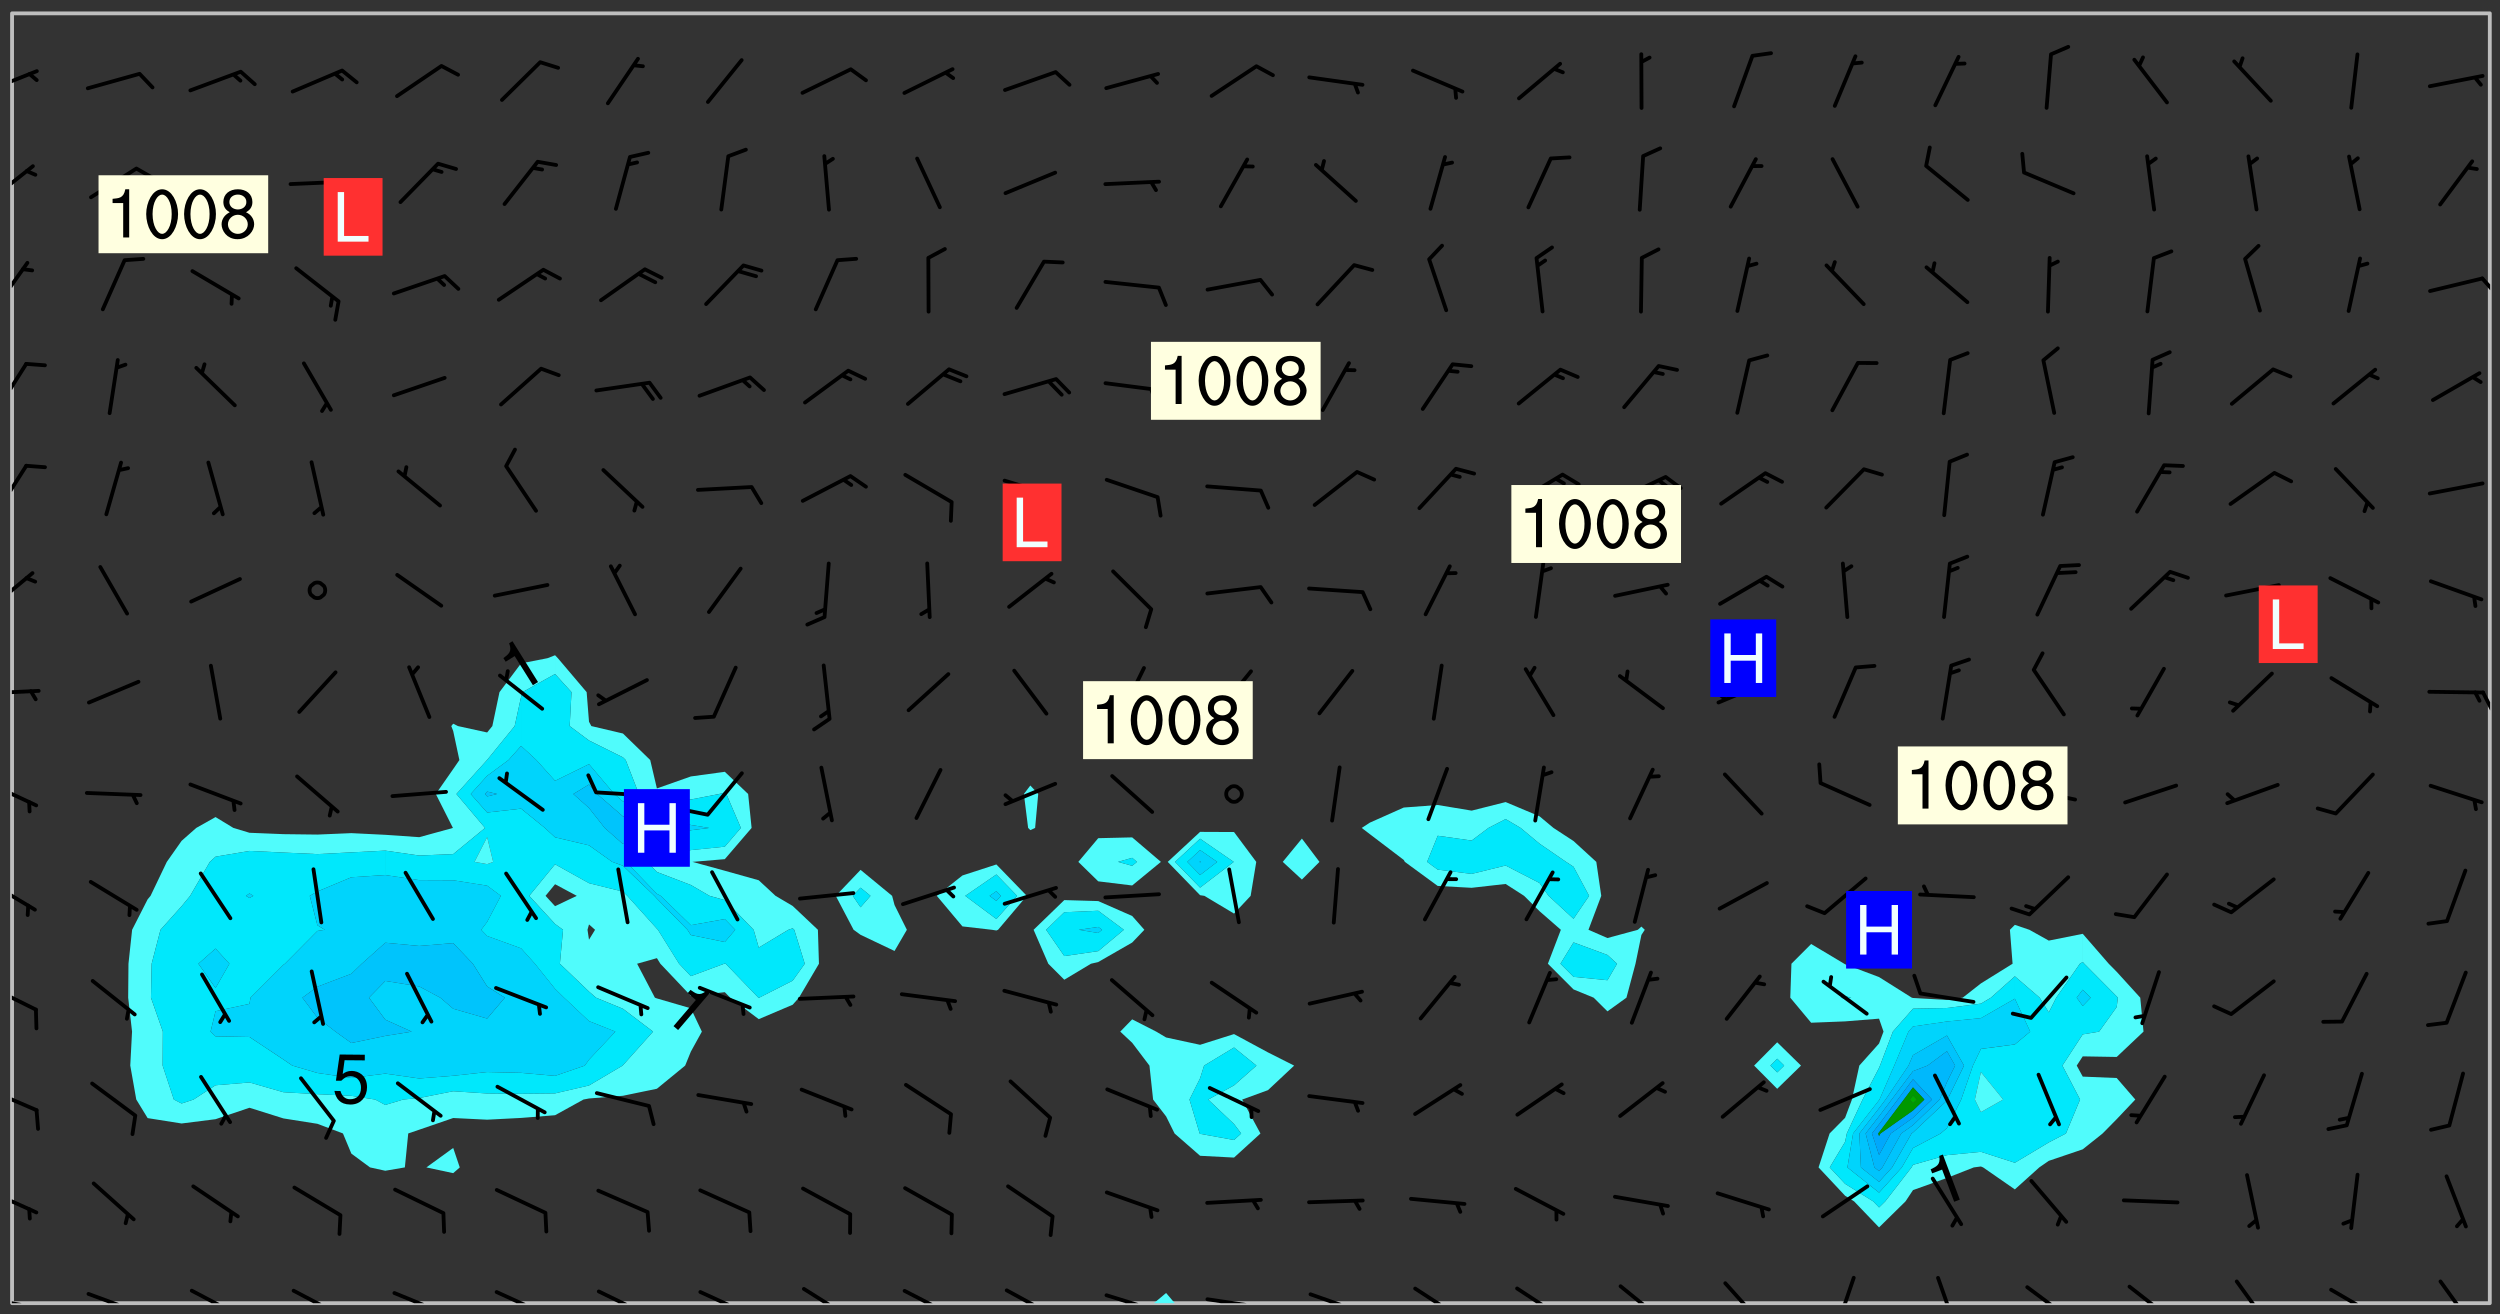 <svg xmlns="http://www.w3.org/2000/svg" role="img" xmlns:xlink="http://www.w3.org/1999/xlink" viewBox="142.45 309.95 326.84 171.84"><rect x="142.45" y="309.95" width="326.84" height="171.84" fill="#333333" stroke="none"/><defs><clipPath id="a"><path d="M144 311.672h1v168.656h-1zm0 0"/></clipPath><clipPath id="b"><path d="M144 311.672h324v168.656H144zm0 0"/></clipPath><clipPath id="c"><path d="M293 478h4v2.328h-4zm0 0"/></clipPath><clipPath id="d"><path d="M467 311.672h1v168.656h-1zm0 0"/></clipPath><clipPath id="e"><path d="M144 479h4v1.328h-4zm0 0"/></clipPath><clipPath id="f"><path d="M146 480h2v.328h-2zm0 0"/></clipPath><clipPath id="g"><path d="M153 478h8v2.328h-8zm0 0"/></clipPath><clipPath id="h"><path d="M159 480h2v.328h-2zm0 0"/></clipPath><clipPath id="i"><path d="M167 478h7v2.328h-7zm0 0"/></clipPath><clipPath id="j"><path d="M180 478h8v2.328h-8zm0 0"/></clipPath><clipPath id="k"><path d="M193 478h8v2.328h-8zm0 0"/></clipPath><clipPath id="l"><path d="M207 478h8v2.328h-8zm0 0"/></clipPath><clipPath id="m"><path d="M220 478h8v2.328h-8zm0 0"/></clipPath><clipPath id="n"><path d="M233 478h8v2.328h-8zm0 0"/></clipPath><clipPath id="o"><path d="M247 478h7v2.328h-7zm0 0"/></clipPath><clipPath id="p"><path d="M260 478h8v2.328h-8zm0 0"/></clipPath><clipPath id="q"><path d="M273 478h8v2.328h-8zm0 0"/></clipPath><clipPath id="r"><path d="M286 479h9v1.328h-9zm0 0"/></clipPath><clipPath id="s"><path d="M292 480h2v.328h-2zm0 0"/></clipPath><clipPath id="t"><path d="M300 479h8v1.328h-8zm0 0"/></clipPath><clipPath id="u"><path d="M305 480h2v.328h-2zm0 0"/></clipPath><clipPath id="v"><path d="M313 478h8v2.328h-8zm0 0"/></clipPath><clipPath id="w"><path d="M319 480h1v.328h-1zm0 0"/></clipPath><clipPath id="x"><path d="M327 478h7v2.328h-7zm0 0"/></clipPath><clipPath id="y"><path d="M340 478h7v2.328h-7zm0 0"/></clipPath><clipPath id="z"><path d="M354 477h7v3.328h-7zm0 0"/></clipPath><clipPath id="A"><path d="M367 477h6v3.328h-6zm0 0"/></clipPath><clipPath id="B"><path d="M382 476h4v4.328h-4zm0 0"/></clipPath><clipPath id="C"><path d="M395 476h4v4.328h-4zm0 0"/></clipPath><clipPath id="D"><path d="M407 477h7v3.328h-7zm0 0"/></clipPath><clipPath id="E"><path d="M420 477h7v3.328h-7zm0 0"/></clipPath><clipPath id="F"><path d="M434 477h6v3.328h-6zm0 0"/></clipPath><clipPath id="G"><path d="M446 478h8v2.328h-8zm0 0"/></clipPath><clipPath id="H"><path d="M461 477h5v3.328h-5zm0 0"/></clipPath><clipPath id="I"><path d="M144 465h4v4h-4zm0 0"/></clipPath><clipPath id="J"><path d="M144 452h4v4h-4zm0 0"/></clipPath><clipPath id="K"><path d="M144 438h4v5h-4zm0 0"/></clipPath><clipPath id="L"><path d="M144 425h4v5h-4zm0 0"/></clipPath><clipPath id="M"><path d="M144 412h4v4h-4zm0 0"/></clipPath><clipPath id="N"><path d="M144 400h4v1h-4zm0 0"/></clipPath><clipPath id="O"><path d="M466 400h2v3h-2zm0 0"/></clipPath><clipPath id="P"><path d="M144 384h3v6h-3zm0 0"/></clipPath><clipPath id="Q"><path d="M144 370h3v8h-3zm0 0"/></clipPath><clipPath id="R"><path d="M144 357h3v7h-3zm0 0"/></clipPath><clipPath id="S"><path d="M144 344h3v7h-3zm0 0"/></clipPath><clipPath id="T"><path d="M466 346h2v3h-2zm0 0"/></clipPath><clipPath id="U"><path d="M144 331h3v6h-3zm0 0"/></clipPath><clipPath id="V"><path d="M144 319h4v4h-4zm0 0"/></clipPath><g id="W" clip-path="url(#clip1)"><path fill="#fff" fill-opacity="0" fill-rule="evenodd" d="M0 0h1000v1000H0zm0 0"/><path fill="#d3d3d3" fill-opacity="0" fill-rule="evenodd" d="M162.152 355.867l-.234.293.059.234.117.172.176.234.293.348.113.059.117-.172.059-.234.176-.176.465-.176h.699l.234.293.289.816.059.176.176.23.352.234.699.699.172.176.234.348.234.41.289.582.41.465.23.234.234.176.117.23.176.293.172 1.164v.234l.059.289.059.117.117.117.348.41.117.172.176.176.176.234.117.172.172.352.059.234.234.406.234-.059-.176.176-.059.93h-.582l-.234-.113-.348.113-.117.117-.059.293-.059.176-.117.172-.465.293-.059.234-.059.113v.645l.059.172v.41l.059.059v.406l.059.406.117.176.059.059.23.641-.059.293v.699l-.059.582v.234l-.059.23-.055.352v1.922l.055.117h.426l-.367.117-.023.352.891 1.168 1.742.539 1.34.359v.539l.09.809.535.715 1.52.27.891-.086.09 1.164.535.18 1.16-.18 2.055-.984 1.16-.363 1.879-.176 1.695-.18-.18.719-1.516.086-1.25.09-.805.27-1.074.809.27.719.535.898-.18.625-.266.809.266 1.078.625.898.805.18 1.25-.18-.266.723.098.504.055.293v.172l.059.293v.406l.176.117.352.117h.406l.293-.176.113-.117.059-.117.117-.23.059-.176.352-.465.23-.176.176-.059.176.059.059.176.117.988.055.469.059.172.117.234.176.059.816.059h.289l.117.234.059.406.059.352v1.105l.117.293.117.348.289.699.176.352.582.754.352.176.172.059.469.234.641.465.348.234.293.176.293.055.23.062.816.348.293.176.113.172.352.352.117.176.523.641v.289l.059.352v.348l.059.352.059.289.117.059.172.059h.176l.582.234.176.117.176.289.176.234.113.234.293.23.117.117v.41l.059.055.289.234.234.117.059.117.117.172.059.117.23.234.059.176.234.059.117.059-.117.113-.059.117v.117l-.117.293-.117.289v.582l.176.117.117.059.059.117.117.117.113.059.176.348.059.352.059.406v.176l-.059.176-.117.699v.172l.117.176.293.293h.406l.176.117.117.172.117.293v.234h-.527l-.23-.234h-.234l-.176.059-.059.699.059.348.117.176.176.41.117.23.289.469.176.055h.523l.234.059.758.641.059.293v.234l.059.059.23.348v.352l-.117.172v.293l.293.289.293.176.172.059.293.176.293.117.582.406.289.234.293.176.219.16.016.012.23.176.641.523.176.234.117.176.176.176.113.172v.641l.117.176.469.117.582.117.234.059.23.113.293.117.113.059.586.352.289.172.176.062.176.055.176.059.699.352.289.176.234.055.289.176.234.117.641.406.293.117.172.059.234.059.41.059.23.059.234.117.059.172-.41.176.469.059.059.293.113.234.176.055.234.059.176.059.406.117.641.234.117.172.059.234v.176l-.059.117-.059.406.234.234.117.059.348.117.641.23.176.117.289.117.176.176.234.465.582 1.105.176.176.348.176.176.117.352.117 1.047.523.234.059.465.113.293.059.465.176.758.582.234.234.348.465.176.176.289.234.816.699.293.176.289.289.293.176.293.289.695.641.176.176.293.234.289.234.469.289.641.582.348.234.234.293.348.348.352.465.934.992.348.406.117.176.234.059.113.117.645.176.23.113.234.059.293.176.23.117.934.699.406.406.234.176.406.176.234.117.816.348.348.234.234.117.293.289.23.117.758.352.352.172.23.059.293.117.234.059.871.176h.816l.469.23.172.059.875.699.465.117.293.059.176.059.23.059.469.059.348.059.352.059.406.059h.293l.172.059v.23l.176.176h.293l.348.059.352.059.699.117h.641l.465-.234.293-.176.172-.117.41-.172.289-.176.934-.465.469-.293.523-.293.465-.172.465-.176 1.051-.465.289-.117.41-.117.289-.117.527-.176 1.516-.699.582-.348.289-.059.293-.059.348-.117.875-.23.352-.117h.113l.234-.059.875-.234.234-.059h.812l.352-.059.816-.117.172-.059.352-.055.293-.059.23-.059.816-.176.176-.059h.348l.234-.059.465-.117.758-.172.234-.059h.348l.41-.117.289-.059 1.285-.059h.289l.41-.059.23-.059h.176l.875-.117h.406l.41-.117h.348l.352-.113.871-.059h1.75l1.047.289.41.117.289.117.352.117.289.117 1.051.172.289.059h.293l.293.059.172.059.41.059.172.059.117.059h.117l.117.059.352.059h.113l.41.066 1.922.395 1.926.395 1.52.449 1.695.719 2.145.805 1.605-.719 1.43-.805 1.16-1.078 1.25-.449 3.035-.719 1.875-.359 2.145-1.348 2.234-1.254 2.5-1.258 1.695-.449 1.785-.18 1.16-.27.625.539 1.34-.27.715-.988.984-1.344.445-.18.805-.359 1.875-.539 1.785-.449 1.25-.27 1.16-.09 1.699-.09 1.961-.27 1.25-.09h.539l.625-.09h.891l2.145-.18 2.41-.18 2.59-.09 1.695.18 1.609.09 1.43.359 1.16.719 1.875.988 1.16 1.527.266.715.629.09.355.898.535.539.535 1.527 1.074.359h.535l-.805.535.09 1.707.715 2.695.891.805.895.988.715 1.258 1.785.539 1.52-.18.355 1.344 1.609-.805.98-.539.27.27.316-.215.219-.145.801.449.449-.359h.355l.535-.27.539-.719.535-.27.625-.988 1.16.449.84.371 1.395.617 1.695-.18h1.605l1.785.09.18-1.707.535-1.344.805.27.492.848.402.406-.09.539v.359l.715.449.711-.27h1.43l.359.988.445 1.258.715 1.344 1.25.629 1.695.629.715-.18.18-.539.98-.09.449.359.086 1.258-.266.629-.535.18v.539l.715.984.266.539.984.988.801 1.078-.266.359-.09.898-.625 2.332-.355 2.066-.09 1.793-.18.719-.09.539v1.438l-.98 1.883-.359 1.707-.535.898-.805 1.168-.266.539 2.055 1.254.086.359-.355.539-.09-.18v.809l.09 1.438-.445.715-1.074.094-.266.715.535.898.805.719 1.16.809 1.34.27.445.359-.355.449-1.789-.09-1.25-.449-.715-.719-.625-.09-.176 3.59-.188 1.309h89.359V311.703h-55.27v49.082l.762.125 3.289.543 2.023 2.836v2.754l2.352.332 2.348.332h4.051l-1.379 4.16-2.023.707-2.023.703-.543.344-2.594 1.617-.188.117-2.023-2.078-.73-2.742-2.672-2.078-1.375-3.5-.066-.082-1.957-2.672 2.75-1.418v-49.082H294.422v91.414l.117.031.133.012.074.074.105.047.09.059.086.059.09.059.297.297.059.09.031.117.027.117.016.137-.031.117-.059.09-.059.086-.043.105-.047.102-.027.121v.145l.176.27.148.148.074.086.074.074.043.105.062.09.059.086.043.105.059.09.047.102.043.105.059.086.117.18.074.074.062.086.059.09.043.105.059.09.059.086.062.09.059.09.043.102.117.18.074.074.059.086.074.074.09.059.105.047h.148l.133-.016.133.016.102-.047.074-.074.047-.102-.016-.133v-.148l-.047-.105-.027-.117-.047-.102-.027-.121-.043-.102-.062-.09-.043-.102-.043-.105-.031-.117-.016-.133-.012-.137.086-.059.059-.086.121-.031.043.105.016.133v.117l.059.102.059.09.09.059.148.148.059.09.043.105-.012.102.086.059.105.047.086.059.09.059.074.074-.117.027-.105.047-.086.059-.074.074-.059.09-.062.086-.027.121-.047.102-.043.105-.031.117-.012.133-.016.133v.148l.027.117.047.105.043.102.059.09.074.074.09.059.074.074.09.059.059.09.043.105.047.102.117.031.133.016h.148l.117-.031.105.043.043.105.047.102.027.121L299.5 410l.027.117.031.121.027.117.105.043.102.047.133-.016.148.148.062.086.074.074.07.074.09.062.105.043.102.043.117.031.137.016.117-.031.074-.074.027-.117-.012-.133-.031-.121-.027-.117.043-.105h.117l.09.062.117.027h.148l.133.016h.148l.133.016.133-.016h.148l.133-.016.133-.012.137.012.117-.027.133-.016.191-.059-.059.176-.016.133-.027.121-.016.133-.059.086-.133.016-.105.047-.105.043-.117.031-.117.027-.266.031h-.148l-.133.016-.074.074.059.086.148.148.117.18.074.07.09.062.09.059.086.059.09.059.102.043.105.062.105.043.086.059.105.047.102.043.18.117.059.09-.043.102-.047.105.016.133.223.223.059.09.043.102.031.121.043.102.016.133.031.117.012.137.031.117.148.148.102.043.105.043.117.031.133.016.137.016h.117l.117-.031.09-.059.043-.105.047-.102.043-.105.031-.117.012-.133v-.148l-.012-.133-.016-.133-.031-.117-.043-.105-.047-.105-.043-.102-.043-.105-.016-.133.016-.133.027-.117.031-.117.027-.121.047-.102.09-.059.086-.062.074-.074.09-.059.223-.223.059-.086.074-.074.117-.18.059-.086v-.148l-.074-.074-.102-.047-.105-.043-.102-.043-.059-.09-.047-.105-.027-.117.09-.059.117-.031.102-.043.18-.117.148-.148.012-.133-.012-.105-.09-.059-.133.016h-.148l-.133.016-.133-.016-.121-.031-.086-.059-.074-.074-.059-.09-.062-.086-.117-.18-.059-.086.031-.121.086-.059.121-.031.059-.086v-.121l-.031-.117-.059-.09-.059-.086-.047-.105-.027-.117-.016-.133.059-.09.074-.074.09-.059.117-.18.074-.074.059-.086.148-.148.121-.031.133-.016.133.016.074.074.043.105.016.133-.031.117-.117.031-.133.012-.148.148-.043.105-.047.102-.027.121-.031.117v.148l.031.117.043.105.059.09.074.07.074.074.117.031.121.027.117-.027.133-.016h.117l.09.059.074.074.047.105.059.086.102.047.133.016.105.043.086.059-.012.105-.074.074-.18.117-.059.09-.09.059-.07.074-.074.074-.062.09-.027.117-.016.133.016.133-.016.133v.148l.016.133.027.117.031.121.074.074.09.059.086.059.09.059.117.031v.086l-.102.047-.09.059-.266.031-.117.027h-.148l-.105.043-.102.047-.059.09-.062.234-.012.133-.031.121-.016.133v.293l-.012.133.012.137.016.133.133.016.133.012.121.031.086.059.074.074.047.105.043.102.016.133v.445l-.016.133v.445l.031.266.027.117.016.133.031.117.086.211.031.266v.148l-.031.117-.027.117-.031.121-.027.117-.031.117-.031.121-.012.133-.016.133.09.059.117-.031.102.016.047.105-.031.266v.441l-.043.105-.047.105-.043.102-.043.105-.059.086-.031.121-.043.117-.031.117-.016.133.016.133.059.09.105.047.086.059.059.086-.012.137-.031.117-.043.102v.445l-.016.133v.148l-.031.117-.043.105-.027.117-.047.105-.043.102-.031.121-.027.117-.031.133-.031.117-.027.117-.043.105-.031.117-.031.121-.012.133-.016.133v.297l.027.117v.148l.047.398.027.117.059.09.121.031h.148l.133-.016.059.09v.117l-.059.09-.09.059-.102.043-.105.047-.09.059-.086.059-.137.016-.117-.031-.133-.016-.102.047-.062.086-.012.137-.016.133-.031.117-.027.117-.016.133-.031.121v.297l.016.133.031.117v.148l.012.133v.148l-.027.117-.047.102-.027.121-.031.117-.059.09-.074.074-.102.043-.105.047-.117.027-.121.031-.102-.047.059-.086.105-.047.027-.117.031-.117.027-.121.031-.117v-.148l.016-.133-.031-.117-.043-.105-.105.016-.074.074-.102.043-.09.062-.074.074-.043.102-.016.133-.031.117L304.25 426l-.031.117-.027.117-.031.121-.027.117-.031.117-.043.105-.09.059h-.09l-.117-.031-.031-.086.016-.137-.031-.117v-.148l-.012-.133v-.148l-.062-.234-.027-.121-.043-.102-.047-.105-.059-.086-.059-.09-.043-.105-.062-.086-.148-.148-.07-.074-.105-.047-.105-.043-.102-.043-.297-.297-.09-.074-.086-.059-.105-.043-.09-.062-.086-.059-.105-.043-.09-.059-.086-.062-.074-.07-.105-.047-.086-.059-.105-.043-.09-.062-.102-.043-.105-.043-.086-.059-.105-.047-.105-.043-.102-.047-.09-.059-.102-.043-.105-.043-.09-.062-.117-.027-.133-.016-.133.016H299.75l-.133.016-.117-.031-.09-.059-.074-.074-.09-.059-.102-.047h-.148l-.121-.027-.102-.043-.074-.074-.117-.18-.09-.059-.102-.043-.09-.062-.105-.043-.09-.059-.086-.059-.105-.047-.059-.086-.059-.09-.043-.105-.047-.102-.074-.074-.086-.059-.074-.074-.09-.059-.223-.223-.043-.105-.031-.266.105-.043h.145l.105.043.074.074.09.059.086.059.105.047.09.059.148.148.07.074.148.148.062.086.074.074.086.059.074.074.09.062.09.059.086.059.27.176.102.047.105.043.102.043.047-.074.059-.086.074-.074.07-.074.105.043.074.074.059.09.043.102.047.105.043.105.121.027.117-.027.074-.09.043-.105.059-.09.074-.074.105-.043.117-.027.133.012.09.059.148.148.059.09.043.105.047.102.043.105.043.102.105.047.105.043.133.016.086-.059.059-.09.074-.074.105-.043.117.027.105.047.102.043.105.043.102.047.18.117v.117l-.016.133.016.133.016.137.059.086.102.047.121.027.117.031h.148l.117-.031.059-.09.18-.117.059-.09.074-.074.059-.086.117-.18.18-.117.117.031.09.059.043.074-.016.133v.117l.09.059h.148l.133-.016.133-.012.266-.031.105-.043.117-.031.121-.027.074-.074.07-.074.062-.09-.016-.105-.047-.102-.102-.043-.105-.016-.117.027-.266.031h-.148l-.074-.074-.09-.059-.117-.031-.117-.027-.133-.016h-.148l-.133.016h-.297l-.105-.047-.148-.148-.043-.102-.059-.09.223-.223.086-.059.105-.043.117-.031.133-.016.133.016.137.016.102.043.133-.012.09-.062.102-.043.062-.09-.047-.102-.09-.059-.117-.031-.102-.043-.059-.09-.062-.09v-.117l.016-.133.105-.047.074-.07v-.121l-.09-.059-.031-.117.09-.059.074-.074.043-.105.059-.09.047-.102.016-.133v-.148l-.047-.105-.043-.102-.09-.059-.133-.016-.102-.043-.137-.016-.117-.031h-.445l-.133-.016-.133-.012-.133-.016-.117-.031h-.148l-.133-.016-.133-.012-.266-.031-.121-.043-.086-.059-.074-.074v-.148l.012-.133.105-.047.102-.043.133-.016h.152l.133-.016h.293l.121.031.102.043.09.059.234.062.121-.047.09-.059.102-.043.133-.016.105.043.102.047.133.012.121-.027h.145l.121-.031.117-.027.105-.047.074-.074.086-.059.148-.148.059-.086.047-.105.027-.117.016-.105-.102-.043-.09-.059-.117-.031-.105-.043-.09-.062-.074-.086-.074-.074-.102-.043-.105-.047-.102-.043-.059-.09-.047-.102-.086-.211-.062-.086-.059-.09-.074-.074-.086-.059h-.27l-.117.031-.09.059-.102.043-.133.016-.105-.016-.027-.117-.062-.09-.117-.031-.102-.043-.148-.148-.031-.117-.016-.105.074-.074.18-.117.117-.027.117-.031.137.016.102.043.105.043.102.047.105.043.117.031.133.016.117.027.133.016.105-.016.09-.059-.074-.074-.105-.043-.074-.074-.074-.09-.148-.148-.086-.059-.09-.059-.074-.074-.09-.059-.102-.047-.121-.027-.102-.047-.105-.043-.117-.031-.102-.043-.121-.031h-.148l-.117.031-.105.043-.086.062-.18.117-.086.059-.09.059-.105.047-.086.059-.105.043-.102.043-.105.047-.074.074-.059.09-.059.086-.047.105-.059.086-.074.074-.133-.012-.117-.031h-.117l-.074.074-.09.059-.074.074-.09.059-.086.059-.105.047-.102.043-.137.016-.102-.043-.148-.148-.105-.047h-.086l-.105.047-.102.043-.121.031-.117-.031-.074-.074v-.117l.031-.121.074-.07.059-.09.074-.074.117-.031.105-.043h.293l.133-.016.137-.016.102-.043.09-.059.102-.047.09-.059.133-.012.09.059.133.012.09-.059.086-.059.105-.043.09-.059.086-.062.09-.059.148-.148.059-.086.059-.09.105-.043.133-.016.117.027.121.031.059-.059.059-.09.031-.266.027-.117.105.012.133.016.102-.043.09-.059.059-.09.074-.074.059-.09.047-.102.012-.133-.012-.133-.047-.105-.148-.148-.059-.09-.059-.086-.043-.105v-.445l.016-.133v-.148l.012-.133-.059-.059-.09.059-.102-.043-.18-.117-.086-.059-.062-.09-.059-.09-.074-.074-.086-.059-.121.031-.102.012-.105.047-.086.059-.105.043-.148.148-.09.059-.086.059-.09.062-.105.043-.133.016v-.121l.105-.043.117-.031.074-.07.043-.105v-.148l-.027-.117-.148-.148-.133-.016h-.148l-.117.031-.105.043-.102.043-.09.062-.117.027-.074-.074.012-.133-.043-.102-.043-.105-.09-.059-.117.027-.121.031-.117.031-.102.043-.121.031-.102.043-.105.043-.09.059-.102.016v-.117l.016-.133-.059-.09-.074.043-.148.148-.059.09-.074.074-.047.105-.043.102-.074.074-.059.09-.074.074-.059.086-.074.074-.09.062-.074.07-.074.074-.102.016-.133.016-.105-.043v-.121l.148-.148.043-.102.059-.09.047-.102.043-.105.059-.09.031-.117.043-.102.031-.121.027-.117.047-.105.043-.102.043-.105.074-.07.09-.062.09-.059.102-.043h.297l.266-.031.105-.043-.074-.074-.117-.031-.105-.043-.09-.059-.102-.047-.09-.059-.102-.043-.105-.043-.09-.062-.086-.059-.105-.043-.102-.043-.121-.031-.117-.031-.102-.043L297.5 410.25l-.102-.043-.09-.059-.043-.105-.016-.133.102-.043.133-.016.137.016.133-.016.102-.043.059-.09.016-.105-.09-.059-.074-.074-.102-.043-.09-.059-.148-.148-.043-.105-.016-.133v-.293l-.059-.09-.09-.059-.074-.074-.043-.105-.031-.117-.059-.09-.074-.074-.117-.027-.074-.074-.09-.059-.09-.062-.086-.059-.074-.074-.059-.086-.047-.105-.086-.059-.148-.148-.195-.059-.133.016-.102.043-.074.074-.047.102-.043.105-.059.09-.059.086-.297.297-.09.059h-.086l-.062-.086-.043-.105.031-.117.059-.09.027-.117-.012-.133-.09-.062-.105.047-.117.027-.117.031-.27.176-.102.047-.117.027-.105.047-.09.059-.102.043-.059-.086-.047-.105.016-.133.047-.105.07-.074.074-.07.059-.09v-.148l-.043-.105h-.238l-.102.047-.031.117-.027.117-.031.121-.074.043-.133.016-.074-.047-.043-.102-.043-.105-.047-.102-.043-.105-.121.031-.102.043-.133.016-.117.031-.105.043-.09.059-.102.047-.121.027-.133.016-.102-.043-.059-.09-.047-.105-.043-.102-.043-.105v-.117l.059-.09.086-.059.18-.117.102-.047.105-.043.105-.059.102-.043.09-.062.102-.043.105-.059.102-.047.09-.059.105-.043.102-.043.09-.062.102-.043.137-.016.117.031.102.043.121.031.102.043.105.047.102.043.105.043.102.047.105.043.102.043.105.047.086.059.105.043.117.031.105.043.102.047.09.059.105.043.102.043.105.047.117.027.102.047.121.027h.148l.086-.059.016-.102.059-.09-.027-.117-.074-.074-.117-.18-.074-.074-.09-.074-.18-.117-.086-.059-.105-.043-.102-.047-.27-.176-.059-.09-.074-.074-.059-.09-.043-.102-.031-.117-.016-.137v-.562l-.012-.133-.016-.133-.031-.117-.016-.133-.012-.133-.031-.121-.223-.223-.059-.086-.016-.105.031-.117.133-.016v-91.414H172.992v1.453l-.059.234-.352 1.051-.172.523-.117.348-.176.41-.117.172-.234.293-.23.059h-.352l-.117.059-.23.406v.293l.117.176.23.23.117.234.641.758.293.465.176.234.23.352.234.348.641.816.176.465.172.41.117.695.176.469.117 1.398.059.465v.875l.117 1.047v4.781l-.059.465-.352 1.281-.176.523-.113.41-.352.93L172.934 336l-.234.582-.117.176-.172.348-.176.406-.352.816-.059.293-.113.293-.117.289-.059.176-.117.875-.059.406-.059.117-.059.176-.059.172-.23.527-.117.172v.234l-.117.234-.059.172-.176.586v.289l-.059.176v.293l-.059.113-.059.527v.172l-.055.234v2.621l-.176.816-.117.176-.176.234-.117.172-.113.234-.586.934-.23.289-.293.465-.176.234-.289.352-.352.699-.113.23-.176.41-.176.23-.406.527-.816.699-.293.172-.289.234-.176.117-.176.176-.523.406-.527.176-.172.176-.234.055-.641.176h-.758m12.211 31.023l-1.074.449.359.895 1.25-.715.445-.539-.98-.09"/><path fill="#d3d3d3" fill-opacity="0" fill-rule="evenodd" d="M201.508 416.598h-.895l.449.629.98.359.805-.09.445-.988-.176.09-.715-.355-.895.355m154.621 59.07l-.059-.523v-.293l.113-.293.059-.23.469-.469h.113l.117-.113.117-.059h.176l.234-.059h.348l.234.059.117.059.23.172.059.176.117.582v.293l-.117.176-.172.289-.176.176-.527.523-.23.234-.117.059h-.176l-.117-.059-.406-.293-.176-.117-.117-.059-.059-.113-.055-.117m6.641-10.957l-.059-.172v-1.109l.059-.172.176-.059.172-.059h.176l.234-.059.117.059.059.699-.059.172-.117.176-.117.059-.234.523-.113.059h-.234l-.059-.117m9.613-14.391l-.117-.176v-.699l.293-.875.117-.172.176-.352.113-.23.117-.293.352-.758.117-.23.172-.234h.176l.117-.059h.641l.117.059.234.234.172.113.352.293.117.117.113.176v.113l.117.059.117.117v.699l-.059.176v.23l-.059.176-.348 1.051-.117.23-.117.234-.117.059-.23.234-.641.289h-.875l-.41-.117-.641-.465"/><path fill="none" stroke="#bebebe" stroke-linecap="round" stroke-linejoin="round" stroke-miterlimit="10" stroke-width=".5" d="M467.957 311.695H144.027v168.625h323.93v-168.625"/><g clip-path="url(#a)"><path fill="#fff" fill-opacity="0" fill-rule="evenodd" d="M144 475.891v4.438h.004H144V311.672h.004H144v164.219"/></g><g clip-path="url(#b)"><path fill="#fff" fill-opacity="0" fill-rule="evenodd" d="M144.004 480.328V311.672h71.012v83.941l-.988.387-3.453.676-2.824 3.762-.934 4.438-.68.836-3.816-.836-.621-.312-.25.312.25.645.809 3.797-.809 1.176-2.273 3.262 2.238 4.438-4.402 1.207-4.441-.309-4.438-.219-4.438.188-4.438-.055-4.441-.18-2.102-.633-2.336-1.422-2.523 1.422-1.914 1.688-1.934 2.75-2.125 4.441-.379.453-2.031 3.984-.477 4.438-.039 4.438.508 4.438-.234 4.441.785 4.438 1.488 2.434 4.438.703 4.438-.562 4.438-1.496 4.441 1.395 4.438.703 3.34 1.262 1.098 2.633 2.438 1.805 2 .438 2.559-.438.441-4.438 1.441-.492 4.438-1.527v3.91l-3.508 2.547 3.508.75.859-.75-.859-2.547v-3.91l4.438.219 4.438-.23 4.441-.355 3.715-2.051.723-.137 4.438-.355 4.438-.918 3.695-3.027.742-1.824 1.441-2.617-1.441-3.047-4.438-1.293-.262-.098-2.324-4.438 2.586-.73.453.73 3.984 4.203 4.441-.484.703.719 3.734 2.809 4.438-1.887.82-.922 2.613-4.438-.137-4.438-3.297-3.113-2.242-1.324-2.195-2.035-4.438-1.246-4.23-1.16 4.23-.355 3.504-4.082-.453-4.438-3.051-2.902-4.441.609-4.438 1.566-.871-3.711-3.566-3.469-4.133-.973-.305-.566-.309-3.871L215.383 396l-.367-.387v-83.941h39.941v112l-3.242 3.398 2.332 4.438.91.656 4.441 2.113 1.613-2.77-1.613-3.238-.316-1.199-4.125-3.398v-112h17.754v111.293l-4.438 1.441-3.348 2.664 3.348 3.992 3.859.445.578.09.223-.09 3.758-4.438-3.98-4.105V311.672h4.441v100.973l-.844 1.109.555 4.438.289.285.625-.285.406-4.438-1.031-1.109V311.672h4.438V427.625l-4.012 3.883 1.922 4.438 2.09 2.09 3.488-2.09.949-.223 4.438-2.547v10.039l-1.559 1.605 1.559 1.457 2.258 2.984.477 4.438 1.703 2.207 1.105 2.23 3.336 2.914 4.438.234 3.453-3.148-2.391-4.438 3.375-1.23 3.422-3.207-3.422-1.727-4.438-2.395-4.438 1.402-4.441-.957-1.293-.766-3.145-1.605v-10.039l1.594-1.668-1.594-1.805-4.438-1.949-4.438-.129V311.672h8.875v107.754l-4.438.105-2.602 3.098 2.602 2.543 4.438.543 3.758-3.086-3.758-3.203v-107.754h8.879v107.035l-4.23 3.922 4.23 4.355.562.086 3.875 2.32 2.172-2.32.734-4.441-2.906-3.902-4.438-.02V311.672h13.312v107.91l-2.504 3.047 2.504 2.312 2.297-2.312-2.297-3.047V311.672h26.633v103.137l-4.441 1.121-4.438-.738-4.438.332-4.438 1.977-1.059.691 1.059.809 4.438 3.375.145.254 4.293 3.145 4.438.246 4.441-.504 2.418 1.555 2.02 2.008 2.785 2.43-1.695 4.438 3.348 3.355 2.637 1.082 1.801 1.789 2.484-1.789 1.184-4.438.773-3.766.441-.672-.441-.418-.469.418-3.973 1.078-2.48-1.078 1.672-4.438-.648-4.441-2.98-2.727-2.621-1.711-1.816-1.516-4.438-1.867V311.672h35.504v134.543l-3.016 3.047 3.016 3.035 3.113-3.035-3.113-3.047V311.672h31.07v119.191l-.645.645.348 4.438-4.141 2.574-2.375 1.863-2.066.293-4.438-.254-.156-.039-4.281-2.695-4.438-1.672-.117-.07-4.32-2.582-2.578 2.582-.152 4.438 2.73 3.277 4.438-.176 4.438-.355.586 1.691-.586 1.559-2.578 2.883-.965 4.438-.895 2.391-2.023 2.047-1.445 4.438 3.469 3.703 1.18.738 3.258 3.402 3.461-3.402.977-1.473 4.438-1.59 3.512-1.379.93-.121.289.121 4.148 2.875 3.195-2.875 1.242-.859 4.438-1.504 2.598-2.074 1.844-1.871 2.43-2.566-2.43-2.812-4.441-.184-.785-1.441.785-1.207 4.441.078 3.504-3.312-.426-4.438L419.18 437l-1.047-1.055-3.395-3.91-4.438.887-2.539-1.414-1.898-.645v-119.191h62.133v168.656H296.035l-1.133-1.34-1.605 1.34H144.004"/></g><path fill="#50fcfc" fill-rule="evenodd" d="M159.715 444.82l-.508-4.438.039-4.438.477-4.438 2.031-3.984.379-.453 2.125-4.441 1.934-2.75 1.914-1.688 2.523-1.422 2.336 1.422 2.102.633 4.441.18 4.438.055 4.438-.188 4.438.219 4.441.309 4.402-1.207-2.238-4.438 2.273-3.262.809-1.176-.809-3.797-.25-.645.25-.312.621.312 3.816.836.68-.836.934-4.438 2.824-3.762L214.027 396l.988-.387v2.453l-4.258 2.371-.184.621-.84 3.816-3.598 4.426-.016.016-4 4.438 3.742 4.438-4.164 3.422-4.438.184-4.441-.641-4.438.23-4.438.227-4.438-.203-4.441-.211-4.438.75-.742.68-2.578 4.441-1.117 1.355-2.758 3.082-1.156 4.438-.09 4.438 1.555 4.438-.027 4.441 1.465 4.438 1.012.516 1.562-.516 2.875-1.867 4.438-.367 4.441 1.277 4.438.254 4.438.219 3.117.484 1.32.707 2.34-.707 2.102-.203 4.438-.883 4.438.293 4.438.039 4.441-.051 4.438-1.035 4.395-2.598.043-.047 3.938-4.395-3.938-2.988-3.52-1.449-.918-.801-3.805-3.637.414-4.438-1.047-.766-3.375-3.672 3.375-4.125v2.605l-1.242 1.52 1.242 1.352 2.84-1.352-2.84-1.52v-2.605l4.438 2.469v5.391l-.195.703.195 1.293.793-1.293-.793-.703v-5.391l4.438 1.105.574.551 3.863 4.297.137.141 2.766 4.438 1.535 1.621 4.363-1.621.078-.02.113.02 4.277 4.438.047.035.062-.035 4.375-2.223 1.582-2.215-1.375-4.438-.207-.195-.566.195-3.871 2.324-.664-2.324-3.773-3.879-1.992-.559-2.449-1.422-4.438-1.699-1.273-1.32 1.273-.77 4.438-.77 4.441-.449 2.102-2.449-1.898-4.438-.203-.195-.742.195-3.699.719-4.438.191-2.352-.91-1.723-4.438-.363-.355-4.438-2.203-2.523-1.883.238-4.438-2.152-2.371v-2.453l.367.387 3.762 4.438.309 3.871.305.566 4.133.973 3.566 3.469.871 3.711 4.438-1.566 4.441-.609 3.051 2.902.453 4.438-3.504 4.082-4.23.355 4.23 1.16 4.438 1.246 2.195 2.035 2.242 1.324 3.297 3.113.137 4.438-2.613 4.438-.82.922-4.438 1.887-3.734-2.809-.703-.719-4.441.484-3.984-4.203-.453-.73-2.586.73 2.324 4.438.262.098 4.438 1.293 1.441 3.047-1.441 2.617-.742 1.824-3.695 3.027-4.438.918-4.438.355-.723.137-3.715 2.051-4.441.355-4.438.23-4.438-.219-4.438 1.527-1.441.492-.441 4.438-2.559.438-2-.438-2.438-1.805-1.098-2.633-3.34-1.262-4.438-.703-4.441-1.395-4.438 1.496-4.438.562-4.438-.703-1.488-2.434-.785-4.438.234-4.441"/><path fill="#00e8fc" fill-rule="evenodd" d="M163.742 444.82l-1.555-4.438.09-4.438 1.156-4.438 2.758-3.082 1.117-1.355 2.578-4.441.742-.68v12.012l-2.242 1.984 2.242 3.176 1.816-3.176-1.816-1.984v-12.012l4.438-.75V426.75l-.465.32.465.277.504-.277-.504-.32v-5.551l4.441.211 4.438.203 4.438-.227 4.438-.23v3.195l-4.438.289-4.438 1.855-1 .574 1 3.848.969.59-.969.152-4.25 4.285-.188.133-4.309 4.305-.133.805-4.438.965-.648 2.668.648.621 4.438.082 4.441 2.949 1.156.789 3.281.965 4.438.656 4.438-.574 4.441.637 4.438-.352 4.438-.488 4.438.105 4.441.395 3.887-1.344.551-.77 3.449-3.672-3.449-1.371-3.258-3.066-1.18-1.152-2.633-3.285-1.809-2.012-4.438-1.613-.773-.812.773-1.027 1.793-3.41-1.793-1.332-4.438-.703-4.438-.02-4.441-.664v-3.195l4.441.641 4.438-.184 4.164-3.422-3.742-4.438 4-4.438.016-.016 3.598-4.426.84-3.816v6.41l-1.648 1.848-2.789 2.059-2.148 2.379 2.148 2.422v3.223l-1.652 3.23 1.652.297.789-.297-.789-3.23v-3.223l4.438-.508 3.109 2.523 1.332 1.227 4.438 1.047 3.035 2.164 1.402.504 4.113 3.938.324.359 4 4.078.438.684 4.441.914 1.367-1.598-1.367-1.402-4.441.797-3.934-3.832-.504-.266-4.031-4.176 4.031-2.441 4.438-1.695 2.402-.301-2.402-.387-4.438-1.535-4.438-1.543-1.125-.973-3.312-3.902-4.438 2.176-2.438-2.711-2.004-1.848v-6.41l.184-.621 4.258-2.371 2.152 2.371-.238 4.438 2.523 1.883 4.438 2.203.363.355 1.723 4.438 2.352.91 4.438-.191 3.699-.719.742-.195.203.195 1.898 4.438-2.102 2.449-4.441.449-4.438.77-1.273.77 1.273 1.32 4.438 1.699 2.449 1.422 1.992.559 3.773 3.879.664 2.324 3.871-2.324.566-.195.207.195 1.375 4.438-1.582 2.215-4.375 2.223-.062.035-.047-.035-4.277-4.438-.113-.02-.078.02-4.363 1.621-1.535-1.621-2.766-4.438-.137-.141-3.863-4.297-.574-.551-4.438-1.105-4.438-2.469-3.375 4.125 3.375 3.672 1.047.766-.414 4.438 3.805 3.637.918.801 3.52 1.449 3.938 2.988-3.938 4.395-.043.047-4.395 2.598-4.438 1.035-4.441.051-4.438-.039-4.438-.293-4.438.883-2.102.203-2.34.707-1.32-.707-3.117-.484-4.438-.219-4.438-.254-4.441-1.277-4.438.367-2.875 1.867-1.562.516-1.012-.516-1.465-4.438.027-4.441"/><path fill="#00d4fc" fill-rule="evenodd" d="M170.629 439.121l-2.242-3.176 2.242-1.984 1.816 1.984-1.816 3.176m0 6.32l-.648-.621.648-2.668 4.438-.965.133-.805 4.309-4.305.188-.133 4.25-4.285.969-.152-.969-.59-1-3.848 1-.574 4.438-1.855 4.438-.289v8.848l-3.078 2.746-1.359 1.312-4.438 1.688-1.965 1.438 1.965 2.613 2.359 1.824 2.078 1.488 4.438-.926 3.453-.562-3.453-1.562-2.133-2.875 2.133-2.188 4.441.719 2.746 1.469 1.691 1.445 4.438 1.281 2.312-2.727-2.312-1.469-1.867-2.969-2.57-2.695-4.438.371-4.441-.422v-8.848l4.441.664 4.438.02 4.438.703 1.793 1.332-1.793 3.41-.773 1.027.773.812 4.438 1.613 1.809 2.012 2.633 3.285 1.18 1.152 3.258 3.066 3.449 1.371-3.449 3.672-.551.77-3.887 1.344-4.441-.395-4.438-.105-4.438.488-4.438.352-4.441-.637-4.438.574-4.438-.656-3.281-.965-1.156-.789-4.441-2.949-4.438-.082m4.438-18.094l-.465-.277.465-.32.504.32-.504.277"/><path fill="#00c4fc" fill-rule="evenodd" d="M183.945 442.996l-1.965-2.613 1.965-1.438 4.438-1.688 1.359-1.312 3.078-2.746 4.441.422 4.438-.371 2.57 2.695 1.867 2.969 2.312 1.469-2.312 2.727-4.438-1.281-1.691-1.445-2.746-1.469-4.441-.719-2.133 2.188 2.133 2.875 3.453 1.562-3.453.562-4.438.926-2.078-1.488-2.359-1.824"/><path fill="#50fcfc" fill-rule="evenodd" d="M201.699 463.324l-3.508-.75 3.508-2.547.859 2.547-.859.75"/><path fill="#00d4fc" fill-rule="evenodd" d="M206.137 416.176l-2.148-2.422 2.148-2.379v2.062l-.285.316.285.32 1.293-.32-1.293-.316v-2.062l2.789-2.059 1.648-1.848 2.004 1.848 2.438 2.711 4.438-2.176v2.66l-2.051 1.242 2.051 1.832 2.051 2.605 2.387 2.109 4.438-1.781.809-.328-.809-.316-4.438-1.195-3.383-2.926-1.055-1.242v-2.66l3.312 3.902 1.125.973 4.438 1.543 4.438 1.535 2.402.387-2.402.301-4.438 1.695-4.031 2.441 4.031 4.176.504.266 3.934 3.832 4.441-.797 1.367 1.402-1.367 1.598-4.441-.914-.438-.684-4-4.078-.324-.359-4.113-3.938-1.402-.504-3.035-2.164-4.438-1.047-1.332-1.227-3.109-2.523-4.438.508"/><path fill="#50fcfc" fill-rule="evenodd" d="M206.137 419.398l-1.652 3.23 1.652.297.789-.297-.789-3.23"/><path fill="#00c4fc" fill-rule="evenodd" d="M206.137 414.074l-.285-.32.285-.316 1.293.316-1.293.32"/><path fill="#fff" fill-opacity="0" fill-rule="evenodd" d="M215.016 425.551l-1.242 1.52 1.242 1.352 2.84-1.352-2.84-1.52"/><path fill="#00c4fc" fill-rule="evenodd" d="M219.453 415.586l-2.051-1.832 2.051-1.242 1.055 1.242 3.383 2.926 4.438 1.195.809.316-.809.328-4.438 1.781-2.387-2.109-2.051-2.605"/><path fill="#fff" fill-opacity="0" fill-rule="evenodd" d="M219.453 430.805l-.195.703.195 1.293.793-1.293-.793-.703"/><path fill="#50fcfc" fill-rule="evenodd" d="M254.047 431.508l-2.332-4.438 3.242-3.398V426l-1.02 1.07 1.02 1.496 1.301-1.496L254.957 426v-2.328l4.125 3.398.316 1.199 1.613 3.238-1.613 2.77-4.441-2.113-.91-.656"/><path fill="#00e8fc" fill-rule="evenodd" d="M254.957 428.566l-1.02-1.496L254.957 426l1.301 1.07-1.301 1.496"/><path fill="#50fcfc" fill-rule="evenodd" d="M268.273 431.062l-3.348-3.992 3.348-2.664 4.438-1.441v1.309l-4.07 2.797 4.07 3.031 2.711-3.031-2.711-2.797v-1.309l3.98 4.105-3.758 4.438-.223.09-.578-.09-3.859-.445"/><path fill="#00e8fc" fill-rule="evenodd" d="M272.711 430.102l-4.07-3.031 4.07-2.797v2.188l-.887.609.887.66.59-.66-.59-.609v-2.188l2.711 2.797-2.711 3.031"/><path fill="#00d4fc" fill-rule="evenodd" d="M272.711 427.73l-.887-.66.887-.609.59.609-.59.66"/><path fill="#50fcfc" fill-rule="evenodd" d="M276.863 418.191l-.555-4.438.844-1.109 1.031 1.109-.406 4.438-.625.285-.289-.285M279.5 435.945l-1.922-4.438 4.012-3.883 4.438.129v1.266l-4.438.191-2.375 2.297 2.375 3.434 4.438-.645 3.348-2.789-3.348-2.488v-1.266l4.438 1.949 1.594 1.805-1.594 1.668-4.438 2.547-.949.223-3.488 2.09L279.5 435.945"/><path fill="#00e8fc" fill-rule="evenodd" d="M281.59 434.941l-2.375-3.434 2.375-2.297 4.438-.191v2.113l-2.543.375 2.543.418.504-.418-.504-.375v-2.113l3.348 2.488-3.348 2.789-4.438.645"/><path fill="#50fcfc" fill-rule="evenodd" d="M286.027 425.172l-2.602-2.543 2.602-3.098 4.438-.105v2.672l-1.852.531 1.852.516.625-.516-.625-.531v-2.672l3.758 3.203-3.758 3.086-4.438-.543"/><path fill="#00d4fc" fill-rule="evenodd" d="M286.027 431.926l-2.543-.418 2.543-.375.504.375-.504.418"/><path fill="#00e8fc" fill-rule="evenodd" d="M290.465 423.145l-1.852-.516 1.852-.531.625.531-.625.516"/><path fill="#50fcfc" fill-rule="evenodd" d="M290.465 446.277l-1.559-1.457 1.559-1.605 3.145 1.605 1.293.766 4.441.957 4.438-1.402v1.754l-3.914 2.367-.523 1.656-1.387 2.781 1.332 4.438.055.047 4.438.805.934-.852-.934-1.234-3.379-3.203 3.379-1.852 2.934-2.586-2.934-2.367v-1.754l4.438 2.395 3.422 1.727-3.422 3.207-3.375 1.23 2.391 4.438-3.453 3.148-4.438-.234-3.336-2.914-1.105-2.23-1.703-2.207-.477-4.438-2.258-2.984"/><g clip-path="url(#c)"><path fill="#50fcfc" fill-rule="evenodd" d="M293.297 480.328l1.605-1.34 1.133 1.34h-2.738"/></g><path fill="#50fcfc" fill-rule="evenodd" d="M299.344 426.984l-4.23-4.355 4.23-3.922v.891l-3.27 3.031 3.27 3.367 4.398-3.367-4.398-3.031v-.891l4.438.02 2.906 3.902-.734 4.441-2.172 2.32-3.875-2.32-.562-.086"/><path fill="#00e8fc" fill-rule="evenodd" d="M299.344 425.996l-3.27-3.367 3.27-3.031v1.484l-1.668 1.547 1.668 1.719 2.242-1.719-2.242-1.547v-1.484l4.398 3.031-4.398 3.367"/><path fill="#00d4fc" fill-rule="evenodd" d="M299.344 424.348l-1.668-1.719 1.668-1.547v1.484l-.066.062.066.07.09-.07-.09-.062v-1.484l2.242 1.547-2.242 1.719"/><path fill="#00e8fc" fill-rule="evenodd" d="M299.289 458.137l-1.332-4.438 1.387-2.781.523-1.656 3.914-2.367 2.934 2.367-2.934 2.586-3.379 1.852 3.379 3.203.934 1.234-.934.852-4.438-.805-.055-.047"/><path fill="#00c4fc" fill-rule="evenodd" d="M299.344 422.699l-.066-.07.066-.062.09.062-.09.07"/><path fill="#50fcfc" fill-rule="evenodd" d="M312.656 424.941l-2.504-2.312 2.504-3.047 2.297 3.047-2.297 2.312M321.535 419l-1.059-.809 1.059-.691 4.438-1.977 4.438-.332 4.438.738 4.441-1.121v2.223l-2.25 1.16-2.191 1.648-4.438-.625-1.387 3.414 1.387 1.016 4.438.555 4.441-1.094 4.438 2.289 1.176 1.676 3.262 3v3.086l-1.707 2.789 1.707 1.711 4.438.445 1.254-2.156-1.254-1.148-4.438-1.641v-3.086l2.039-3-2.039-3.805-.973-.637-3.465-2.379-2.477-2.059-1.961-1.16v-2.223l4.438 1.867 1.816 1.516 2.621 1.711 2.98 2.727.648 4.441-1.672 4.438 2.48 1.078 3.973-1.078.469-.418.441.418-.441.672-.773 3.766-1.184 4.438-2.484 1.789-1.801-1.789-2.637-1.082-3.348-3.355 1.695-4.438-2.785-2.43-2.02-2.008-2.418-1.555-4.441.504-4.438-.246-4.293-3.145-.145-.254-4.438-3.375"/><path fill="#00e8fc" fill-rule="evenodd" d="M330.41 423.645l-1.387-1.016 1.387-3.414 4.438.625 2.191-1.648 2.25-1.16 1.961 1.16 2.477 2.059 3.465 2.379.973.637 2.039 3.805-2.039 3-3.262-3-1.176-1.676-4.438-2.289-4.441 1.094-4.438-.555m17.754 14.012l-1.707-1.711 1.707-2.789 4.438 1.641 1.254 1.148-1.254 2.156-4.438-.445"/><path fill="#50fcfc" fill-rule="evenodd" d="M374.793 452.297l-3.016-3.035 3.016-3.047v2.148l-.887.898.887.891.918-.891-.918-.898v-2.148l3.113 3.047-3.113 3.035"/><path fill="#00e8fc" fill-rule="evenodd" d="M374.793 450.152l-.887-.891.887-.898.918.898-.918.891"/><path fill="#50fcfc" fill-rule="evenodd" d="M379.234 443.66l-2.73-3.277.152-4.438 2.578-2.582 4.32 2.582.117.07v4.164l-.59.203.59.145.801-.145-.801-.203v-4.164l4.438 1.672 4.281 2.695.156.039 4.438.254 2.066-.293 2.375-1.863 4.141-2.574-.348-4.438.645-.645 1.898.645 2.539 1.414 4.438-.887v3.68l-.375.23-3.09 4.438-.973 1.922-1.191-1.922-3.246-2.793-3.133 2.793-1.305.777-4.441.574-4.438.086-2.629 3-1.684 4.441-.125.297-2.148 4.141-2.066 4.438-.223 1.09-2.012 3.348 2.012 2.148 3.676 2.293.762.793.809-.793 3.438-4.441.191-.336 4.438-1.27 4.441-.434 4.438 1.43 4.438-2.656 2.242-1.172 1.848-4.438-2.312-4.438 2.66-4.078 2.141-.363 2.301-3.215.148-1.223-.148-.164-4.242-4.273-.199-.23v-3.68l3.395 3.91L419.18 437l3.078 3.383.426 4.438-3.504 3.312-4.441-.078-.785 1.207.785 1.441 4.441.184 2.43 2.812-2.43 2.566-1.844 1.871-2.598 2.074-4.438 1.504-1.242.859-3.195 2.875-4.148-2.875-.289-.121-.93.121-3.512 1.379-4.438 1.59-.977 1.473-3.461 3.402-3.258-3.402-1.18-.738-3.469-3.703 1.445-4.438 2.023-2.047.895-2.391.965-4.438 2.578-2.883.586-1.559-.586-1.691-4.438.355-4.438.176"/><path fill="#00e8fc" fill-rule="evenodd" d="M383.672 464.723l-2.012-2.148 2.012-3.348.223-1.09 2.066-4.438 2.148-4.141.125-.297 1.684-4.441 2.629-3 4.438-.086 4.441-.574 1.305-.777 3.133-2.793v2.926l-4.438 2.543-4.441.438-4.438.648-.594.676-1.855 4.441-1.93 4.438-.059.078-3.395 4.359-.742 4.438 4.137 3.293 2.977-3.293 1.461-2.535 3.613-1.902.824-.711 1.863-3.727 1.535-4.438 1.043-2.18v3.027l-.789 3.59.789 1.641 2.91-1.641-2.91-3.59v-3.027l4.438-.586 2.008-1.676-2.008-4.305v-2.926l3.246 2.793 1.191 1.922.973-1.922 3.09-4.438.375-.23v3.621l-.793 1.047.793 1.082 1.043-1.082-1.043-1.047v-3.621l.199.23 4.242 4.273.148.164-.148 1.223-2.301 3.215-2.141.363-2.66 4.078 2.312 4.438-1.848 4.438-2.242 1.172-4.438 2.656-4.438-1.43-4.441.434-4.438 1.27-.191.336-3.438 4.441-.809.793-.762-.793-3.676-2.293m0-24.195l-.59-.145.59-.203.801.203-.801.145"/><path fill="#00d4fc" fill-rule="evenodd" d="M388.109 465.867l-4.137-3.293.742-4.438 3.395-4.359.059-.078 1.93-4.438 1.855-4.441.594-.676 4.438-.648v1.836l-4.438 2.566-.586 1.363-2.996 4.438-.855 1.133-2.574 3.305.203 4.438 2.371 1.887 1.707-1.887 2.547-4.438.184-.129 4.438-4.168.074-.141 2.16-4.438-2.234-3.93v-1.836l4.441-.438 4.438-2.543 2.008 4.305-2.008 1.676-4.438.586-1.043 2.18-1.535 4.438-1.863 3.727-.824.711-3.613 1.902-1.461 2.535-2.977 3.293"/><path fill="#00c4fc" fill-rule="evenodd" d="M385.738 462.574l-.203-4.438 2.574-3.305.855-1.133 2.996-4.438.586-1.363 4.438-2.566v2.047l-2.539 1.883-1.898.727-2.785 3.711-1.652 2.188-1.754 2.25 1.148 4.438.605.484.438-.484 2.461-4.438 1.539-1.086 3.484-3.352.953-2.27 1.07-2.168-1.07-1.883v-2.047l2.234 3.93-2.16 4.438-.074.141-4.438 4.168-.184.129-2.547 4.438-1.707 1.887-2.371-1.887"/><path fill="#00b8fc" fill-rule="evenodd" d="M387.504 462.574l-1.148-4.438 1.754-2.25 1.652-2.188 2.785-3.711v1.059l-1.988 2.652-2.449 3.242-.93 1.195.93 2.812 1.539-2.812 2.898-2.047 2.488-2.391-2.488-2.652v-1.059l1.898-.727 2.539-1.883 1.07 1.883-1.07 2.168-.953 2.27-3.484 3.352-1.539 1.086-2.461 4.438-.438.484-.605-.484"/><path fill="#00a8fc" fill-rule="evenodd" d="M388.109 460.949l-.93-2.812.93-1.195 2.449-3.242 1.988-2.652v1.062l-1.191 1.59-3.246 4.297-.109.141.109.328.18-.328 4.258-3.004 1.492-1.434-1.492-1.59v-1.062l2.488 2.652-2.488 2.391-2.898 2.047-1.539 2.812"/><path fill="#009800" fill-rule="evenodd" d="M388.109 458.465L388 458.137l.109-.141 3.246-4.297 1.191-1.59v1.062l-.395.527.395.477.496-.477-.496-.527v-1.062l1.492 1.59-1.492 1.434-4.258 3.004-.18.328"/><path fill="#00ac00" fill-rule="evenodd" d="M392.547 454.176l-.395-.477.395-.527.496.527-.496.477"/><path fill="#50fcfc" fill-rule="evenodd" d="M401.426 450.109l-.789 3.59.789 1.641 2.91-1.641-2.91-3.59"/><path fill="#00d4fc" fill-rule="evenodd" d="M414.738 441.465l-.793-1.082.793-1.047 1.043 1.047-1.043 1.082"/><g clip-path="url(#d)"><path fill="#fff" fill-opacity="0" fill-rule="evenodd" d="M467.996 480.328H468V311.672h-.004H468v168.656h-.004"/></g><path fill="#fff" fill-opacity="0" fill-rule="evenodd" d="M395.559 469.91l5.469-2.055-3.5-9.324-5.469 2.051 3.5 9.328"/><path fill-rule="evenodd" d="M395.977 461.07l.477-.18 2.215 5.895-.738.277-1.578-4.203-1.301.488-.195-.523.504-.258.215-.137.184-.164.141-.203.09-.258.031-.328-.043-.406"/><path fill="#fff" fill-opacity="0" fill-rule="evenodd" d="M210.363 402.793l4.949-3.102-5.289-8.441-4.949 3.102 5.289 8.441"/><path fill-rule="evenodd" d="M209.012 394.047l.434-.27 3.34 5.336-.664.418-2.387-3.805-1.176.734-.297-.469.441-.352.184-.18.148-.199.098-.227.035-.27-.035-.324-.121-.395"/><path fill="#fff" fill-opacity="0" fill-rule="evenodd" d="M226.863 443.402l4.445 3.793 6.465-7.574-4.441-3.793-6.469 7.574"/><path fill-rule="evenodd" d="M234.805 439.492l.387.332-4.09 4.789-.598-.512 2.918-3.414-1.059-.902.363-.422.465.312.227.125.234.078.246.027.27-.047.297-.133.34-.234"/><path fill="#fff" fill-opacity="0" fill-rule="evenodd" d="M184.305 456.152l7.926.066.09-10.191-7.926-.066-.09 10.191"/><path fill-rule="evenodd" d="M186.859 447.812l3.285.031-.004.738-2.641-.023-.246 1.805.23-.16.27-.129.324-.09.383-.027.324.031.336.086.332.152.312.215.27.293.113.176.098.195.082.215.059.238.035.262.012.285-.039.441-.109.418-.172.383-.246.336-.309.281-.18.113-.195.098-.211.078-.23.055-.242.035-.262.008-.469-.039-.398-.105-.332-.164-.273-.219-.219-.262-.168-.301-.125-.332-.082-.355.785.008.078.234.102.207.121.184.145.156.164.121.188.094.211.059.23.02.316-.02.281-.07.246-.117.207-.164.168-.215.125-.262.078-.309.027-.355-.016-.266-.059-.262-.102-.25-.145-.227-.191-.199-.238-.152-.285-.102-.34-.039-.336.035-.285.105-.273.184-.312.27-.695-.008.492-3.422"/><g clip-path="url(#e)"><path fill="none" stroke="#000" stroke-linecap="round" stroke-linejoin="round" stroke-miterlimit="10" stroke-width=".5" d="M147.449 481l-6.898-1.344"/></g><g clip-path="url(#f)"><path fill="none" stroke="#000" stroke-linecap="round" stroke-linejoin="round" stroke-miterlimit="10" stroke-width=".5" d="M146.445 480.805l.359 1.172"/></g><g clip-path="url(#g)"><path fill="none" stroke="#000" stroke-linecap="round" stroke-linejoin="round" stroke-miterlimit="10" stroke-width=".5" d="M160.609 481.547l-6.59-2.434"/></g><g clip-path="url(#h)"><path fill="none" stroke="#000" stroke-linecap="round" stroke-linejoin="round" stroke-miterlimit="10" stroke-width=".5" d="M159.652 481.191l.164 1.215"/></g><g clip-path="url(#i)"><path fill="none" stroke="#000" stroke-linecap="round" stroke-linejoin="round" stroke-miterlimit="10" stroke-width=".5" d="M173.738 481.969l-6.215-3.281"/></g><g clip-path="url(#j)"><path fill="none" stroke="#000" stroke-linecap="round" stroke-linejoin="round" stroke-miterlimit="10" stroke-width=".5" d="M187.055 481.969l-6.219-3.277"/></g><g clip-path="url(#k)"><path fill="none" stroke="#000" stroke-linecap="round" stroke-linejoin="round" stroke-miterlimit="10" stroke-width=".5" d="M200.512 481.664l-6.5-2.668"/></g><g clip-path="url(#l)"><path fill="none" stroke="#000" stroke-linecap="round" stroke-linejoin="round" stroke-miterlimit="10" stroke-width=".5" d="M213.77 481.789l-6.391-2.922"/></g><g clip-path="url(#m)"><path fill="none" stroke="#000" stroke-linecap="round" stroke-linejoin="round" stroke-miterlimit="10" stroke-width=".5" d="M227.047 481.867l-6.312-3.078"/></g><g clip-path="url(#n)"><path fill="none" stroke="#000" stroke-linecap="round" stroke-linejoin="round" stroke-miterlimit="10" stroke-width=".5" d="M240.398 481.793l-6.387-2.93"/></g><g clip-path="url(#o)"><path fill="none" stroke="#000" stroke-linecap="round" stroke-linejoin="round" stroke-miterlimit="10" stroke-width=".5" d="M253.492 482.203l-5.945-3.746"/></g><g clip-path="url(#p)"><path fill="none" stroke="#000" stroke-linecap="round" stroke-linejoin="round" stroke-miterlimit="10" stroke-width=".5" d="M266.957 481.941l-6.242-3.227"/></g><g clip-path="url(#q)"><path fill="none" stroke="#000" stroke-linecap="round" stroke-linejoin="round" stroke-miterlimit="10" stroke-width=".5" d="M280.234 482.016l-6.168-3.371"/></g><g clip-path="url(#r)"><path fill="none" stroke="#000" stroke-linecap="round" stroke-linejoin="round" stroke-miterlimit="10" stroke-width=".5" d="M293.82 481.371l-6.711-2.086"/></g><g clip-path="url(#s)"><path fill="none" stroke="#000" stroke-linecap="round" stroke-linejoin="round" stroke-miterlimit="10" stroke-width=".5" d="M292.844 481.07l.23 1.203"/></g><g clip-path="url(#t)"><path fill="none" stroke="#000" stroke-linecap="round" stroke-linejoin="round" stroke-miterlimit="10" stroke-width=".5" d="M307.254 480.848l-6.949-1.039"/></g><g clip-path="url(#u)"><path fill="none" stroke="#000" stroke-linecap="round" stroke-linejoin="round" stroke-miterlimit="10" stroke-width=".5" d="M306.246 480.695l.406 1.156"/></g><g clip-path="url(#v)"><path fill="none" stroke="#000" stroke-linecap="round" stroke-linejoin="round" stroke-miterlimit="10" stroke-width=".5" d="M320.41 481.496l-6.629-2.336"/></g><g clip-path="url(#w)"><path fill="none" stroke="#000" stroke-linecap="round" stroke-linejoin="round" stroke-miterlimit="10" stroke-width=".5" d="M319.445 481.156l.184 1.215"/></g><g clip-path="url(#x)"><path fill="none" stroke="#000" stroke-linecap="round" stroke-linejoin="round" stroke-miterlimit="10" stroke-width=".5" d="M333.355 482.246l-5.891-3.832"/></g><g clip-path="url(#y)"><path fill="none" stroke="#000" stroke-linecap="round" stroke-linejoin="round" stroke-miterlimit="10" stroke-width=".5" d="M346.66 482.258l-5.871-3.859"/></g><g clip-path="url(#z)"><path fill="none" stroke="#000" stroke-linecap="round" stroke-linejoin="round" stroke-miterlimit="10" stroke-width=".5" d="M359.766 482.547l-5.449-4.438"/></g><g clip-path="url(#A)"><path fill="none" stroke="#000" stroke-linecap="round" stroke-linejoin="round" stroke-miterlimit="10" stroke-width=".5" d="M372.703 482.941l-4.695-5.227"/></g><g clip-path="url(#B)"><path fill="none" stroke="#000" stroke-linecap="round" stroke-linejoin="round" stroke-miterlimit="10" stroke-width=".5" d="M382.539 483.656l2.262-6.652"/></g><g clip-path="url(#C)"><path fill="none" stroke="#000" stroke-linecap="round" stroke-linejoin="round" stroke-miterlimit="10" stroke-width=".5" d="M398.152 483.645l-2.332-6.629"/></g><g clip-path="url(#D)"><path fill="none" stroke="#000" stroke-linecap="round" stroke-linejoin="round" stroke-miterlimit="10" stroke-width=".5" d="M413.117 482.43l-5.633-4.199"/></g><g clip-path="url(#E)"><path fill="none" stroke="#000" stroke-linecap="round" stroke-linejoin="round" stroke-miterlimit="10" stroke-width=".5" d="M426.383 482.496l-5.531-4.336"/></g><g clip-path="url(#F)"><path fill="none" stroke="#000" stroke-linecap="round" stroke-linejoin="round" stroke-miterlimit="10" stroke-width=".5" d="M438.988 483.18l-4.113-5.699"/></g><g clip-path="url(#G)"><path fill="none" stroke="#000" stroke-linecap="round" stroke-linejoin="round" stroke-miterlimit="10" stroke-width=".5" d="M453.285 482.098l-6.074-3.535"/></g><g clip-path="url(#H)"><path fill="none" stroke="#000" stroke-linecap="round" stroke-linejoin="round" stroke-miterlimit="10" stroke-width=".5" d="M465.617 483.18l-4.109-5.699"/></g><g clip-path="url(#I)"><path fill="none" stroke="#000" stroke-linecap="round" stroke-linejoin="round" stroke-miterlimit="10" stroke-width=".5" d="M147.203 468.461l-6.406-2.895"/></g><path fill="none" stroke="#000" stroke-linecap="round" stroke-linejoin="round" stroke-miterlimit="10" stroke-width=".5" d="M146.27 468.039l.078 1.223m13.582.098l-5.23-4.691m4.469 4.008l-.293 1.191m14.668-.891l-5.828-3.926m4.98 3.355l-.129 1.219m14.391-.805l-6.023-3.613m6.023 3.613l-.125 2.453m13.586-2.723l-6.316-3.074m6.316 3.074l.09 2.453m13.246-2.496l-6.359-2.988m6.359 2.988l.121 2.449m13.238-2.543l-6.445-2.801m6.445 2.801l.191 2.445m13.105-2.402L234 465.57m6.41 2.887l.16 2.449m13.035-2.215l-6.172-3.355m6.172 3.355l-.023 2.453m13.312-2.402l-6.117-3.457m6.117 3.457l-.059 2.449m13.227-2.211l-5.824-3.934m5.824 3.934l-.258 2.441m13.973-3.238l-6.625-2.34m5.664 2l.18 1.211m14.293-2.238l-7.016.395m5.996-.336l.633 1.051m13.707-1.027l-7.023.23m6-.195l.609 1.062m13.715-.648l-6.996-.668m5.977.57l.473 1.133m13.473.266l-6.219-3.27m5.312 2.793l.008 1.227m14.566-1.781l-6.926-1.207m5.918 1.031l.379 1.168m13.832-.539l-6.703-2.113m5.727 1.805l.227 1.207m13.625-3.922l-5.824 3.934m18.09 1.012l-3.723-5.957m3.18 5.09l-.613 1.062m14.891-.5l-4.562-5.348m3.898 4.57l-.449 1.141m15.66-2.898l-7.023-.277m17.547 3.578l-1.441-6.879m1.234 5.879l-.945.785m13.332.266l.832-6.98m-.711 5.965l-1.145.441m16.02.363l-2.531-6.559m2.16 5.602l-.801.93"/><g clip-path="url(#J)"><path fill="none" stroke="#000" stroke-linecap="round" stroke-linejoin="round" stroke-miterlimit="10" stroke-width=".5" d="M147.227 455.09l-6.453-2.781"/></g><path fill="none" stroke="#000" stroke-linecap="round" stroke-linejoin="round" stroke-miterlimit="10" stroke-width=".5" d="M147.227 455.09l.199 2.445m12.711-1.742l-5.641-4.188m5.641 4.188l-.367 2.426m12.762-1.566l-3.801-5.91m3.246 5.051l-.598 1.07m14.715-.383l-4.297-5.562m4.297 5.562l-1.012 2.234m14.98-2.895l-5.602-4.242m4.785 3.625l-.195 1.211m14.613-1.043l-6.18-3.348m5.281 2.863l-.008 1.227m14.543-1.574l-6.82-1.68m6.82 1.68l.602 2.379m12.766-2.629l-6.926-1.18m5.918 1.008l.387 1.164m13.738-.285l-6.531-2.594m5.582 2.215l.137 1.219m13.809-.219l-5.891-3.836m5.891 3.836l-.219 2.441m13.18-1.984l-5.18-4.75m5.18 4.75l-.617 2.375m14.594-3.426l-6.508-2.652m5.562 2.27l.125 1.219m14.055-.648l-6.344-3.023m5.422 2.582l.051 1.227m14.5-1.844l-6.969-.906m5.953.773L320 455.168m13.371-3.363l-5.918 3.789m5.055-3.238l1.07.602m13.051-1.238l-5.805 3.961m4.961-3.383l1.086.57m12.949-1.316l-5.559 4.297m4.75-3.672l1.117.504m12.918-1.242l-5.383 4.52m4.602-3.859l1.137.457m13.508-.219l-6.477 2.723m18.125 1.781l-3.145-6.285m2.688 5.371l-.711 1m14.25.02l-2.68-6.496M411.25 456l-.781.945m11.309-.254l3.68-5.984m-3.145 5.113l-1.227-.078m14.336 1.129l3.02-6.344m-2.582 5.422L434.633 456m14.621 1.07l1.984-6.742m-1.984 6.742l-2.402.492m2.691-1.473l-1.203.246m14.324.758l1.797-6.793m-1.797 6.793l-2.391.562"/><g clip-path="url(#K)"><path fill="none" stroke="#000" stroke-linecap="round" stroke-linejoin="round" stroke-miterlimit="10" stroke-width=".5" d="M147.145 441.945l-6.289-3.125"/></g><path fill="none" stroke="#000" stroke-linecap="round" stroke-linejoin="round" stroke-miterlimit="10" stroke-width=".5" d="M147.145 441.945l.07 2.453m12.848-1.824l-5.496-4.379m4.695 3.742l-.223 1.203m13.363.277l-3.543-6.07m3.027 5.188l-.645 1.043m13.449.238l-1.492-6.867m1.273 5.867l-.938.793m15.32-.094l-3.191-6.262m2.727 5.348l-.703 1.008m16.164-1.957l-6.555-2.535m5.602 2.164l.148 1.219m14.082-.754l-6.477-2.727m5.535 2.332l.109 1.219m14.176-.895l-6.535-2.582m5.586 2.203l.137 1.223m14.371-2.289l-7.02.309m5.996-.266l.625 1.059m13.688-.496l-6.969-.906m5.953.773l.434 1.148m13.809-.562l-6.793-1.809m5.805 1.543l.277 1.195m13.285.465l-5.309-4.602m4.535 3.934l-.273 1.195m14.621-.867l-5.828-3.922m4.98 3.352l-.125 1.223m14.797-3.395l-6.848 1.562m5.852-1.336l.805.93m12.309-3.094l-4.453 5.438m3.805-4.645l1.203.238m11.891-1.555l-2.711 6.484m2.316-5.539l1.223-.113m12.383-.871l-2.504 6.566m2.141-5.613l1.215-.152m13.375-.285l-4.328 5.535m3.699-4.73l1.207.215m7.75-.344l5.648 4.184m-4.828-3.574l.184-1.215m11.664 2.145l6.941 1.102m-6.941-1.102l-.797-2.32m15.266 5.516l4.633-5.285m-4.633 5.285l-2.387-.562m16.926 1.258l2.184-6.68m-1.863 5.707l-1.211.211m12.516-.434l5.566-4.285m-5.566 4.285l-2.234-1.016m16.723 1.996l3.219-6.246m-3.219 6.246l-2.453.031m16.125.125l2.508-6.562m-2.508 6.562l-2.438.305"/><g clip-path="url(#L)"><path fill="none" stroke="#000" stroke-linecap="round" stroke-linejoin="round" stroke-miterlimit="10" stroke-width=".5" d="M147.012 428.879l-6.023-3.621"/></g><path fill="none" stroke="#000" stroke-linecap="round" stroke-linejoin="round" stroke-miterlimit="10" stroke-width=".5" d="M146.137 428.352l-.066 1.227m14.246-.684l-6.004-3.652m5.129 3.121l-.07 1.227m13.199.406l-3.879-5.855m15.77 6.402l-1.031-6.949m15.621 6.496l-3.582-6.043m17.062 5.941l-3.914-5.836m3.344 4.984l-.578 1.082m13.117.309l-1.223-6.918m15.594 6.551l-3.332-6.184m18.477 2.73l-6.988.723m20.148-1.445l-6.684 2.168m5.715-1.852l.879.852m13.422-1.121l-6.715 2.074m5.738-1.77l.871.863m13.57-.34l-7.016.418m17.461 3.246l-1.273-6.91m14.23-.047l-.555 7.004m15.266-6.59l-3.352 6.176m2.863-5.277l1.227.012m12.617-.887l-3.43 6.133m2.93-5.242l1.227.027m11.746-1.258l-1.746 6.809m1.492-5.816l1.191-.289m8.414 4.375l6.18-3.348m7.543 3.941l5.367-4.535m-5.367 4.535l-2.277-.91m14.766-1.531l7.02.348M394.5 426.945l-.523-1.113M407.766 429.5l5.074-4.863M407.766 429.5l-2.332-.77m3.07.062l-1.168-.383m14.145 1.449l4.273-5.582m-4.273 5.582l-2.422-.402m15.098-.234l5.551-4.309m-5.551 4.309l-2.238-1.008m3.047.379l-1.121-.5m14.574 1.973l3.656-5.996m-3.125 5.125l-1.223-.07m14.633 1.246l2.406-6.605m-2.406 6.605l-2.43.34"/><g clip-path="url(#M)"><path fill="none" stroke="#000" stroke-linecap="round" stroke-linejoin="round" stroke-miterlimit="10" stroke-width=".5" d="M147.184 415.242l-6.367-2.977"/></g><path fill="none" stroke="#000" stroke-linecap="round" stroke-linejoin="round" stroke-miterlimit="10" stroke-width=".5" d="M146.258 414.809l.062 1.227m14.504-2.145l-7.02-.273m6 .234l.531 1.105m13.578.039l-6.57-2.488m5.617 2.129l.152 1.215m13.488.199l-5.312-4.594m4.539 3.926l-.27 1.195m15.203-3.102l-7.004.555m13.977-2.348l5.68 4.141m-4.852-3.539l.172-1.215m11.648 2.473l7.016.418m-7.016-.418l-1.02-2.23m15.605 5.152l4.473-5.422m-4.473 5.422l-2.402-.492m18.645 1.227l-1.379-6.891m1.176 5.887l-.949.777m12.207-.078l3.141-6.285m8.492 4.473l6.504-2.66m-5.559 2.273l-.941-.781m19.18 2.188l-5.23-4.695m16.953 2.348l-.02-.199-.059-.191-.094-.18-.461-.375-.191-.059-.199-.02-.199.02-.191.059-.461.375-.094.18-.059.191-.02.199.02.199.059.191.094.176.461.379.191.059.199.02.199-.02.191-.059.461-.379.094-.176.059-.191.02-.199m11.797 3.477l.988-6.957m14.047.188l-2.449 6.586m15.105-6.762l-1.133 6.938m.969-5.926l1.16-.395m13.234-.332l-2.965 6.367m2.535-5.441l1.223-.066m8.633-.238l4.812 5.125m7.699-3.996l6.418 2.863m-6.418-2.863l-.168-2.445m15.605.539l2.176 6.68m-2.176-6.68l1.703-1.77m9.262 4.387l6.875 1.445m-5.875-1.234l-.34-1.18m12.758 2.797l6.672-2.211m6.676 2.301l6.605-2.391m-5.645 2.043l-.91-.824m14.145 2.523l4.844-5.094m-4.844 5.094l-2.363-.66m21.441-.805l-6.684-2.164m5.711 1.848l.215 1.211"/><g clip-path="url(#N)"><path fill="none" stroke="#000" stroke-linecap="round" stroke-linejoin="round" stroke-miterlimit="10" stroke-width=".5" d="M147.508 400.27l-7.016.34"/></g><path fill="none" stroke="#000" stroke-linecap="round" stroke-linejoin="round" stroke-miterlimit="10" stroke-width=".5" d="M146.488 400.316l.629 1.055m13.438-2.289l-6.48 2.715m15.941-4.816l1.23 6.918m15.074-6.051l-4.75 5.18m14.367-5.844l2.648 6.508m-2.266-5.559l.789-.945m10.703 1.078l5.523 4.344m-4.719-3.711l.219-1.207m11.914 4.328l6.277-3.16m-5.363 2.699l-1-.711m15.109 2.801l2.863-6.418m-2.863 6.418l-2.449.168m17.582.113l-.77-6.984m.77 6.984l-2.027 1.383m1.914-2.398l-1.012.691m16.656-5.527l-5.203 4.723m13.809-5.172l4.215 5.621m9.664.344l3.086-6.312m-3.086 6.312l-2.453.082m15.094-.512L306 397.715m-3.793 4.656l-1.203-.238m13.938 1.078l4.309-5.547m11.68-.699l-1.039 6.949m12.02-6.484l3.629 6.016m-3.098-5.141l.629-1.051m11.156 1.082l5.629 4.203m-4.809-3.59l.184-1.215m11.883 4.059l6.484-2.707m-5.539 2.312l-.949-.777m17.949-3.41l-2.773 6.457m2.773-6.457l2.445-.203m10.043-.039l-1.121 6.938m1.121-6.938l2.32-.793m-2.484 1.805l1.16-.398m9.789-.055l3.938 5.82m-3.938-5.82l1.152-2.168m12.398 8.133l3.469-6.109m-2.965 5.223l-1.227-.035m13.234.301l5.074-4.863m-4.336 4.152l-1.164-.383m19.273.5l-5.992-3.676m5.121 3.141l-.078 1.223m14.781-2.477l-7.027-.098"/><g clip-path="url(#O)"><path fill="none" stroke="#000" stroke-linecap="round" stroke-linejoin="round" stroke-miterlimit="10" stroke-width=".5" d="M467.074 400.488l1.121 2.184"/></g><path fill="none" stroke="#000" stroke-linecap="round" stroke-linejoin="round" stroke-miterlimit="10" stroke-width=".5" d="M466.051 400.473l.562 1.094"/><g clip-path="url(#P)"><path fill="none" stroke="#000" stroke-linecap="round" stroke-linejoin="round" stroke-miterlimit="10" stroke-width=".5" d="M146.699 384.875l-5.398 4.496"/></g><path fill="none" stroke="#000" stroke-linecap="round" stroke-linejoin="round" stroke-miterlimit="10" stroke-width=".5" d="M145.914 385.531l1.137.461m8.512-1.914l3.504 6.09m8.375-1.57l6.379-2.949m11.148 1.477l-.02-.203-.059-.191-.094-.176-.461-.375-.191-.059-.199-.02-.199.02-.191.059-.461.375-.094.176-.059.191-.02.203.02.199.059.191.094.176.461.375.191.059.199.02.199-.02.191-.059.461-.375.094-.176.059-.191.02-.199m9.41-2.016l5.762 4.027m6.992-1.312l6.887-1.398m8.289-2.441l3.164 6.277m-2.703-5.363l.707-1m11.656 6.062l4.148-5.672m10.965 6.336l.551-7.004m-.551 7.004l-2.25.98m2.328-2l-1.125.492m14.797.535l-.324-7.02m.277 6l-1.055.625m17.027-5.273l-5.543 4.32m4.738-3.691l1.117.5m12.727 3.504l-4.988-4.949m4.988 4.949l-.707 2.348m15.016-5.242l-6.977.84m6.977-.84l1.402 2.016m11.93-1.359l-7.012-.473m7.012.473l1.004 2.238m10.387-5.613l-3.164 6.277m2.703-5.363l1.227-.027m11.449-1.227l-.961 6.961m.82-5.949l1.152-.422m15.262 2.164l-6.879 1.449m5.879-1.238l.785.941m13.125-2.199l-6.066 3.543m6.066-3.543l2.086 1.289m-2.969-.773l1.043.645m9.828-2.891l.586 7.004m-.5-5.984l1.031-.664m12.871-.348l-.762 6.988m.762-6.988l2.281-.906m-2.391 1.926l1.141-.457m13.398-.246l-2.992 6.355m2.992-6.355l2.453-.121m-2.887 1.047l2.449-.121m12.355-.043l-5.102 4.832m5.102-4.832l2.324.781m-3.066-.078l1.16.391m13.793.641l-6.895 1.363m5.891-1.164l.773.953m13.23 1.121l-6.266-3.184m5.355 2.719l.02 1.227m14.379-1.168l-6.613-2.371m5.652 2.027l.176 1.215"/><g clip-path="url(#Q)"><path fill="none" stroke="#000" stroke-linecap="round" stroke-linejoin="round" stroke-miterlimit="10" stroke-width=".5" d="M145.883 370.844l-3.766 5.93"/></g><path fill="none" stroke="#000" stroke-linecap="round" stroke-linejoin="round" stroke-miterlimit="10" stroke-width=".5" d="M145.883 370.844l2.449.188m9.945-.602l-1.926 6.758m1.645-5.773l1.199-.258m12.375 6.035l-1.883-6.77m1.609 5.785l-.887.848m14.301.184l-1.531-6.859m1.309 5.859l-.934.801m10.988-5.461l5.434 4.461m-4.641-3.812l.242-1.203m13.043-.133l3.91 5.836m-3.91-5.836l1.156-2.164m16.672 7.488l-5.117-4.812m4.375 4.113l-.324 1.184m15.332-3.078l-7.02.375m7.02-.375l1.266 2.102m11.656-3.535l-6.234 3.242m6.234-3.242l2.023 1.391m-2.93-.918l1.012.695m13.125 2.23l-6.062-3.559m6.062 3.559l-.105 2.453m13.75-3.207l-6.723-2.047m5.746 1.75l.234 1.203m14.023-.797l-6.652-2.266m6.652 2.266l.391 2.422m13.102-3.281l-7.008-.547m7.008.547l.98 2.25m11.602-4.684l-5.543 4.32m5.543-4.32l2.238 1m10.695-1.414l-4.781 5.148m4.781-5.148l2.371.629m-3.066.121l1.188.312m13.441-.301l-6.02 3.625m6.02-3.625l2.105 1.262m-2.98-.734l1.055.629m13.301-.848l-6.348 3.008m6.348-3.008l1.969 1.461m-2.891-1.023l.984.73M373.25 371.812l-5.785 3.992m5.785-3.992l2.176 1.129m-3.02-.547l1.09.562m12.637-1.656l-4.926 5.012m4.926-5.012l2.355.699m8.855-1.688l-.715 6.992m.715-6.992l2.273-.926m11.449.992l-1.531 6.859m1.531-6.859l2.367-.652m-2.59 1.652l1.184-.328m13.359-.277l-3.543 6.07m3.543-6.07l2.453.098m-2.969.785l1.227.051m13.703.07l-5.738 4.062m5.738-4.062l2.191 1.102m10.68 3.473l-4.852-5.086m4.145 4.344l-.387 1.168m15.434-3.629l-6.902 1.32"/><g clip-path="url(#R)"><path fill="none" stroke="#000" stroke-linecap="round" stroke-linejoin="round" stroke-miterlimit="10" stroke-width=".5" d="M145.879 357.523l-3.758 5.938"/></g><path fill="none" stroke="#000" stroke-linecap="round" stroke-linejoin="round" stroke-miterlimit="10" stroke-width=".5" d="M145.879 357.523l2.445.184m9.523-.688l-1.066 6.945m.91-5.934l1.16-.406m9.262.418l5.035 4.898m-4.305-4.184l.344-1.18m16.523 5.953l-3.531-6.074m3.016 5.191l-.645 1.039m9.387-2.055l6.648-2.277m12.609-1.203l-5.242 4.68m5.242-4.68L215.5 359m11.867.984L220.414 361m6.953-1.016l1.453 1.977m-2.465-1.828l1.453 1.977m12.699-2.812l-6.605 2.391m6.605-2.391l1.82 1.645m-2.781-1.297l.91.824m12.895-2.059l-5.66 4.164m5.66-4.164l2.211 1.062m-3.035-.457l1.105.531m12.891-1.316l-5.375 4.527m5.375-4.527l2.277.914m-3.059-.258l2.273.914m12.508-.293l-6.746 1.969m6.746-1.969l1.711 1.758m-2.691-1.469l1.711 1.758m12.695-.613l-6.969-.895m6.969.895l.867 2.293m-1.879-2.426l.434 1.148m13.91-1.773l-7 .617m7-.617l1.336 2.059m10.195-4.816l-3.434 6.133m2.934-5.238l1.227.027m12.824-.773l-3.906 5.84m3.906-5.84l2.441.246m-3.008.602l1.219.125m13.438-.27L341 362.707m5.453-4.43l2.262.957m-3.055-.312l1.129.477m12.508-1.598l-4.512 5.387m4.512-5.387l2.402.508m-3.059.277l1.199.254m11.293-1.773l-1.555 6.852m1.555-6.852l2.367-.645m11.84.977l-3.336 6.188m3.336-6.188l2.453.016m9.617-.41l-.848 6.977m.848-6.977l2.289-.883m9.895.93l1.418 6.883m-1.418-6.883l1.887-1.562m12.391 1.5l-.512 7.008m.512-7.008l2.246-.992m-2.32 2.012l1.125-.496m14.707.73l-5.398 4.5m5.398-4.5l2.273.93m11.074-.891l-5.461 4.422m4.668-3.777l1.129.48m13.293-.668l-6.086 3.512m5.199-3l1.043.648"/><g clip-path="url(#S)"><path fill="none" stroke="#000" stroke-linecap="round" stroke-linejoin="round" stroke-miterlimit="10" stroke-width=".5" d="M146.031 344.312l-4.062 5.734"/></g><path fill="none" stroke="#000" stroke-linecap="round" stroke-linejoin="round" stroke-miterlimit="10" stroke-width=".5" d="M145.441 345.145l1.215.156m12.086-1.336l-2.852 6.426m2.852-6.426l2.445-.172m12.469 5.172l-6.051-3.57m5.172 3.051l-.055 1.223m13.992-.324l-5.539-4.328m5.539 4.328l-.43 2.414m-.379-3.047l-.211 1.211m14.891-3.883l-6.648 2.277m6.648-2.277l1.789 1.676m-2.758-1.344l.895.836m12.977-1.992l-5.828 3.926m5.828-3.926l2.168 1.152m-3.016-.582l1.082.578m13.039-1.207l-5.742 4.047m5.742-4.047l2.191 1.105m-3.027-.52l2.191 1.109m11.531-2.199l-4.883 5.051m4.883-5.051l2.355.676m-3.066.059l2.359.676m10.645-2.098l-2.84 6.426m2.84-6.426l2.445-.18m9.434-.121l.031 7.027m-.031-7.027l2.16-1.16m12.957 1.648l-3.574 6.051m3.574-6.051l2.449.109m12.574 3.289l-6.988-.746m6.988.746l.914 2.277m12.359-3.289l-6.91 1.277m6.91-1.277l1.527 1.922m10.73-3.852l-4.793 5.137m4.793-5.137l2.371.637m7.43-1.398l2.234 6.66m-2.234-6.66l1.688-1.781m12.352 1.621l.789 6.98m-.789-6.98l2.023-1.387m-1.91 2.402l1.012-.695m12.641-.344l-.113 7.027m.113-7.027l2.184-1.117M371.125 343.75l-1.539 6.855m1.316-5.859l1.184-.324m9.152.223l4.867 5.066m-4.16-4.328l.383-1.168m11.984.684l5.348 4.559m-4.57-3.895l.266-1.199m15.059-.695l-.227 7.023m.195-6.004l1.102-.539m12.555-.457l-.848 6.973m.848-6.973l2.289-.883m9.633.992l1.941 6.754m-1.941-6.754l1.762-1.707m13.273 1.652L449.5 350.609m1.277-5.867l1.18-.328m15.02 1.941L460.145 348"/><g clip-path="url(#T)"><path fill="none" stroke="#000" stroke-linecap="round" stroke-linejoin="round" stroke-miterlimit="10" stroke-width=".5" d="M466.977 346.355l1.629 1.84"/></g><g clip-path="url(#U)"><path fill="none" stroke="#000" stroke-linecap="round" stroke-linejoin="round" stroke-miterlimit="10" stroke-width=".5" d="M146.75 331.676l-5.5 4.375"/></g><path fill="none" stroke="#000" stroke-linecap="round" stroke-linejoin="round" stroke-miterlimit="10" stroke-width=".5" d="M145.949 332.312l1.125.488m13.211-.816l-5.941 3.758m5.941-3.758l2.133 1.215m11.711.328l-6.996.672m6.996-.672l1.352 2.047m-2.371-1.949l1.355 2.047m12.992-1.961l-7.023.305m7.023-.305l1.242 2.113m11.02-4.473l-4.914 5.023m4.914-5.023l2.352.691m-3.066.039l1.176.348m12.562-1.332l-4.332 5.531m4.332-5.531l2.414.426m-3.047.379l1.211.211m11.488-1.641l-1.84 6.781m1.84-6.781l2.395-.547m-2.66 1.531l1.195-.27m11.926-.809l-.918 6.969m.918-6.969l2.297-.859m10.254.844l.609 7m-.52-5.98l1.031-.668m11.016-.035l2.969 6.367m8.582-1.844l6.496-2.68m13.578 1.18l-7.02.32m5.996-.273l.625 1.055m11.926-4.004l-3.449 6.125m2.949-5.234l1.227.031m8.254-.211l5.223 4.703m-4.461-4.02l.297-1.191m15.824-.523l-1.91 6.766m1.633-5.781l1.195-.258m12.906-.539l-2.93 6.391m2.93-6.391l2.449-.141m9.625-.172l-.449 7.016m.449-7.016l2.234-1.012m12.5 1.414l-3.289 6.211m2.812-5.309H372.75m9.281-.906l3.277 6.219m8.957-5.332l5.441 4.445m-5.441-4.445l.477-2.406m12.32 3.27l6.48 2.719m-6.48-2.719l-.227-2.441m16.32.316l.918 6.969m-.785-5.953l1-.715m12.113-.289l1.059 6.945m-.906-5.934l.984-.734m12.016-.25l1.383 6.891m-1.184-5.887l.949-.781m14.953.402l-4.191 5.641m3.582-4.82l1.215.184"/><g clip-path="url(#V)"><path fill="none" stroke="#000" stroke-linecap="round" stroke-linejoin="round" stroke-miterlimit="10" stroke-width=".5" d="M147.266 319.25l-6.531 2.594"/></g><path fill="none" stroke="#000" stroke-linecap="round" stroke-linejoin="round" stroke-miterlimit="10" stroke-width=".5" d="M146.316 319.629l.934.793m13.449-.82l-6.77 1.891m6.77-1.891l1.691 1.777m11.535-2.055l-6.59 2.445m6.59-2.445l1.832 1.633m-2.793-1.277l.918.816m13.297-1.324l-6.469 2.75m6.469-2.75l1.906 1.543m-2.848-1.141l.953.77m12.977-1.77l-5.816 3.945m5.816-3.945l2.168 1.145m10.742-1.637l-5.004 4.934m5.004-4.934l2.34.734m10.441-1.18l-3.938 5.82m3.363-4.973l1.219.129m12.91-.801L235 323.281m18.68-4.273l-6.316 3.082m6.316-3.082l1.984 1.441m11.32-1.457l-6.297 3.113m5.383-2.66l.996.715m13.398-.785l-6.625 2.344m6.625-2.344l1.809 1.66m11.582-1.414l-6.777 1.852m5.789-1.582l.844.895m13-2.176l-5.859 3.879m5.859-3.879l2.156 1.172m11.707 1.254l-6.957-.973m5.945.832l.422 1.152m13.66-.125l-6.469-2.746m5.527 2.344l.109 1.223m13.602-4.457l-5.379 4.523m4.598-3.863l1.137.457m10.258-2.367l.031 7.027m-.027-6.004l1.078-.582m13.449-.23l-2.402 6.605m2.402-6.605l2.43-.344m11.035.402l-2.703 6.488m2.309-5.543l1.223-.117m12.656-.75l-3.043 6.332m2.602-5.414l1.223-.047m11.301-1.207l-.578 7.004m.578-7.004l2.254-.973m8.637 1.684l4.27 5.582m-3.648-4.77l.512-1.117m11.926.523l4.785 5.145m-4.09-4.395l.398-1.16m15.02-.508l-.812 6.98m17.172-4.164l-6.898 1.348m5.895-1.152l.773.953"/><path fill="#00f" fill-rule="evenodd" d="M383.801 436.578h8.617v-10.145h-8.617v10.145"/><path fill="azure" fill-rule="evenodd" d="M385.633 428.266h.832v2.824h3.289v-2.824h.832v6.48h-.832v-2.914h-3.289v2.914h-.832v-6.48"/><path fill="#00f" fill-rule="evenodd" d="M224.02 423.266h8.617v-10.148h-8.617v10.148"/><path fill="azure" fill-rule="evenodd" d="M225.852 414.953h.836v2.82h3.285v-2.82h.832v6.48h-.832v-2.918h-3.285v2.918h-.836v-6.48"/><path fill="#00f" fill-rule="evenodd" d="M366.047 401.074h8.617v-10.148h-8.617v10.148"/><path fill="azure" fill-rule="evenodd" d="M367.879 392.762h.836v2.82H372v-2.82h.832v6.477H372v-2.914h-3.285v2.914h-.836v-6.477"/><path fill="#ff3030" fill-rule="evenodd" d="M437.754 396.633h7.695v-10.145h-7.695v10.145"/><path fill="azure" fill-rule="evenodd" d="M439.586 388.32h.836v5.742h3.191v.738h-4.027v-6.48"/><path fill="#ff3030" fill-rule="evenodd" d="M273.535 383.32h7.691v-10.148h-7.691v10.148"/><path fill="azure" fill-rule="evenodd" d="M275.367 375.008h.836v5.738h3.191v.742h-4.027v-6.48"/><path fill="#ff3030" fill-rule="evenodd" d="M184.77 343.375h7.691v-10.148h-7.691V343.375"/><path fill="azure" fill-rule="evenodd" d="M186.602 335.062h.832v5.738h3.195v.742h-4.027v-6.48"/><path fill="#ffffe0" fill-rule="evenodd" d="M340.039 383.551h22.18v-10.191h-22.18v10.191"/><path fill-rule="evenodd" d="M343.539 375.191h.508v6.297h-.785v-4.492h-1.391v-.555l.562-.066.25-.051.23-.09.203-.145.176-.207.141-.297.105-.395m4.812 0l.23.02.219.055.207.09.199.121.184.148.172.176.301.422.242.492.18.547.113.578.039.594-.039.59-.113.586-.18.555-.242.5-.301.43-.172.18-.184.152-.199.125-.207.09-.219.059-.23.02-.227-.02-.219-.059-.211-.09-.195-.125-.184-.152-.172-.18-.301-.43-.242-.5-.184-.555-.109-.586-.039-.59h.832l.031.562.082.504.125.445.164.371.188.301.211.223.223.137.227.047.227-.047.223-.137.211-.223.191-.301.164-.371.125-.445.082-.504.027-.562-.027-.562-.082-.5-.125-.438-.164-.363-.191-.293-.211-.215-.223-.133-.227-.043-.227.043-.223.133-.211.215-.188.293-.164.363-.125.438-.082.5-.031.562h-.832l.039-.594.109-.578.184-.547.242-.492.301-.422.172-.176.184-.148.195-.121.211-.09.219-.055.227-.02m4.953 0l.23.02.219.055.207.09.199.121.184.148.172.176.301.422.242.492.18.547.113.578.035.594-.035.59-.113.586-.18.555-.242.5-.301.43-.172.18-.184.152-.199.125-.207.09-.219.059-.23.02-.227-.02-.223-.059-.207-.09-.195-.125-.184-.152-.172-.18-.301-.43-.246-.5-.18-.555-.109-.586-.039-.59h.832l.031.562.082.504.125.445.16.371.191.301.211.223.223.137.227.047.227-.047.223-.137.211-.223.191-.301.164-.371.125-.445.082-.504.027-.562-.027-.562-.082-.5-.125-.438-.164-.363-.191-.293-.211-.215-.223-.133-.227-.043-.227.043-.223.133-.211.215-.191.293-.16.363-.125.438-.082.5-.031.562h-.832l.039-.594.109-.578.18-.547.246-.492.301-.422.172-.176.184-.148.195-.121.207-.09.223-.055.227-.02m4.953 0l.387.027.359.082.324.137.277.188.23.238.172.285.109.332.039.379-.02.273-.059.234-.09.199-.109.172-.129.145-.141.121-.285.195.23.121.207.145.184.172.152.195.125.211.09.23.055.246.02.254-.035.309-.102.328-.172.324-.242.309-.305.266-.375.215-.211.082-.227.062-.246.035-.262.016-.258-.016-.242-.035-.223-.062-.207-.082-.359-.215-.289-.266-.223-.309-.156-.324-.094-.328-.031-.309h.832l.027.254.078.234.121.211.164.188.191.152.219.113.242.074.254.023.254-.023.242-.074.219-.113.195-.152.16-.188.121-.211.078-.234.027-.254-.027-.254-.078-.234-.121-.211-.16-.184-.195-.152-.219-.117-.242-.07-.254-.027-.254.027-.242.07-.219.117-.191.152-.164.184-.121.211-.078.234-.027.254h-.832l.02-.254.055-.238.094-.227.121-.207.152-.191.184-.172.207-.152.234-.133-.289-.195-.141-.121-.129-.145-.109-.172-.09-.199-.055-.234-.023-.273h.789l.023.215.062.191.105.164.137.141.164.109.191.082.207.051.219.016.223-.016.207-.051.188-.082.164-.109.137-.141.105-.164.066-.191.02-.215-.02-.215-.066-.191-.105-.168-.137-.141-.164-.109-.188-.082-.207-.051-.223-.016-.219.016-.207.051-.191.082-.164.109-.137.141-.105.168-.062.191-.023.215h-.789l.039-.379.109-.332.172-.285.23-.238.281-.188.32-.137.359-.082.387-.027"/><path fill="#ffffe0" fill-rule="evenodd" d="M292.922 364.832h22.18v-10.191h-22.18v10.191"/><path fill-rule="evenodd" d="M296.422 356.473h.508v6.293h-.785v-4.488h-1.391v-.555l.562-.066.25-.055.23-.09.203-.141.176-.211.141-.293.105-.395m4.812 0l.23.02.219.055.207.09.195.121.188.148.168.176.305.418.242.496.18.547.113.578.035.59-.035.594-.113.586-.18.551-.242.504-.305.43-.168.18-.188.152-.195.121-.207.094-.219.055-.23.02-.23-.02-.219-.055-.207-.094-.195-.121-.184-.152-.172-.18-.301-.43-.246-.504-.18-.551-.109-.586-.039-.594h.832l.031.562.082.508.125.441.16.375.191.301.211.223.223.137.227.047.227-.047.223-.137.211-.223.191-.301.164-.375.125-.441.082-.508.027-.562-.027-.559-.082-.504-.125-.434-.164-.367-.191-.293-.211-.211-.223-.133-.227-.047-.227.047-.223.133-.211.211-.191.293-.16.367-.125.434-.082.504-.031.559h-.832l.039-.59.109-.578.18-.547.246-.496.301-.418.172-.176.184-.148.195-.121.207-.09.219-.055.23-.02m4.953 0l.23.02.219.055.207.09.195.121.184.148.172.176.305.418.242.496.18.547.109.578.039.59-.039.594-.109.586-.18.551-.242.504-.305.43-.172.18-.184.152-.195.121-.207.094-.219.055-.23.02-.23-.02-.219-.055-.207-.094-.195-.121-.184-.152-.172-.18-.305-.43-.242-.504-.18-.551-.109-.586-.039-.594h.832l.031.562.078.508.129.441.16.375.191.301.211.223.223.137.227.047.227-.047.223-.137.211-.223.191-.301.16-.375.129-.441.082-.508.027-.562-.027-.559-.082-.504-.129-.434-.16-.367-.191-.293-.211-.211-.223-.133-.227-.047-.227.047-.223.133-.211.211-.191.293-.16.367-.129.434-.078.504-.031.559h-.832l.039-.59.109-.578.18-.547.242-.496.305-.418.172-.176.184-.148.195-.121.207-.09.219-.055.23-.02m4.953 0l.387.027.359.082.32.137.281.188.23.238.172.285.109.332.039.375-.023.273-.055.238-.09.199-.109.168-.129.145-.141.125-.289.195.234.117.207.148.184.172.152.191.121.215.094.23.055.242.02.258-.035.309-.102.328-.172.324-.242.305-.305.27-.375.215-.211.082-.23.059-.242.039-.262.012-.258-.012-.242-.039-.227-.059-.203-.082-.359-.215-.289-.27-.223-.305-.156-.324-.094-.328-.031-.309h.832l.027.254.078.234.121.211.16.184.195.152.219.117.242.07.254.027.254-.027.242-.07.219-.117.191-.152.164-.184.121-.211.078-.234.027-.254-.027-.254-.078-.234-.121-.215-.164-.184-.191-.152-.219-.113-.242-.074-.254-.023-.254.023-.242.074-.219.113-.195.152-.16.184-.121.215-.078.234-.027.254h-.832l.02-.254.055-.238.09-.227.125-.207.152-.191.184-.172.207-.152.23-.133-.285-.195-.141-.125-.129-.145-.109-.168-.09-.199-.059-.238-.02-.273h.789l.02.215.066.191.105.168.137.141.164.109.188.082.207.051.223.016.219-.016.207-.051.191-.082.164-.109.137-.141.105-.168.062-.191.023-.215-.023-.215-.062-.191-.105-.164-.137-.141-.164-.109-.191-.082-.207-.051-.219-.02-.223.02-.207.051-.188.082-.164.109-.137.141-.105.164-.066.191-.02.215h-.789l.039-.375.109-.332.172-.285.23-.238.277-.188.324-.137.359-.082.387-.027"/><path fill="#ffffe0" fill-rule="evenodd" d="M155.332 343.055h22.18v-10.191h-22.18v10.191"/><path fill-rule="evenodd" d="M158.832 334.695h.508v6.297h-.785V336.5h-1.387v-.555l.559-.066.25-.051.23-.09.203-.141.176-.211.141-.297.105-.395m4.812 0l.23.02.219.055.207.09.199.121.184.148.172.176.301.422.242.492.18.547.113.578.039.594-.039.59-.113.586-.18.555-.242.5-.301.43-.172.18-.184.152-.199.125-.207.09-.219.059-.23.02-.227-.02-.219-.059-.211-.09-.195-.125-.184-.152-.172-.18-.301-.43-.242-.5-.18-.555-.113-.586-.039-.59h.832l.031.562.082.504.125.445.164.371.188.301.211.223.223.137.227.047.227-.047.223-.137.211-.223.191-.301.164-.371.125-.445.082-.504.027-.562-.027-.562-.082-.5-.125-.438-.164-.363-.191-.293-.211-.215-.223-.133-.227-.043-.227.043-.223.133-.211.215-.188.293-.164.363-.125.438-.082.5-.031.562h-.832l.039-.594.113-.578.18-.547.242-.492.301-.422.172-.176.184-.148.195-.121.211-.09.219-.055.227-.02m4.953 0l.23.02.219.055.207.09.199.121.184.148.172.176.301.422.242.492.18.547.113.578.035.594-.035.59-.113.586-.18.555-.242.5-.301.43-.172.18-.184.152-.199.125-.207.09-.219.059-.23.02-.227-.02-.223-.059-.207-.09-.195-.125-.184-.152-.172-.18-.301-.43-.246-.5-.18-.555-.109-.586-.039-.59h.832l.031.562.082.504.125.445.164.371.188.301.211.223.223.137.227.047.227-.047.223-.137.211-.223.191-.301.164-.371.125-.445.082-.504.027-.562-.027-.562-.082-.5-.125-.438-.164-.363-.191-.293-.211-.215-.223-.133-.227-.043-.227.043-.223.133-.211.215-.188.293-.164.363-.125.438-.082.5-.031.562h-.832l.039-.594.109-.578.18-.547.246-.492.301-.422.172-.176.184-.148.195-.121.207-.09.223-.055.227-.02m4.953 0l.387.027.359.086.324.133.277.188.23.238.172.285.109.332.039.379-.02.273-.059.234-.09.199-.109.172-.129.145-.141.121-.285.195.23.121.207.145.184.172.152.195.125.211.09.23.055.246.02.254-.035.309-.102.328-.172.324-.242.309-.305.27-.375.211-.211.082-.227.062-.246.039-.262.012-.258-.012-.242-.039-.223-.062-.207-.082-.359-.211-.289-.27-.223-.309-.156-.324-.094-.328-.031-.309h.832l.027.254.078.234.121.215.164.184.191.152.219.113.242.074.254.023.254-.023.242-.074.219-.113.195-.152.16-.184.121-.215.078-.234.027-.254-.027-.254-.078-.234-.121-.211-.16-.184-.195-.152-.219-.117-.242-.07-.254-.027-.254.027-.242.07-.219.117-.191.152-.164.184-.121.211-.078.234-.027.254h-.832l.02-.254.055-.238.094-.223.121-.211.152-.191.184-.172.207-.152.234-.133-.289-.195-.141-.121-.129-.145-.109-.172-.09-.199-.055-.234-.023-.273h.789l.023.215.066.191.102.164.137.141.164.109.191.082.207.051.219.02.223-.02.207-.051.188-.082.164-.109.137-.141.105-.164.066-.191.02-.215-.02-.215-.066-.191-.105-.168-.137-.137-.164-.113-.188-.082-.207-.051-.223-.016-.219.016-.207.051-.191.082-.164.113-.137.137-.102.168-.066.191-.023.215h-.789l.039-.379.109-.332.172-.285.23-.238.281-.188.32-.133.359-.086.387-.027"/><path fill="#ffffe0" fill-rule="evenodd" d="M284.047 409.195h22.18v-10.191h-22.18v10.191"/><path fill-rule="evenodd" d="M287.543 400.836h.512v6.297h-.789v-4.488h-1.387v-.559l.559-.062.254-.055.227-.09.207-.141.172-.211.141-.293.105-.398m4.816 0l.227.02.223.059.207.09.195.117.184.152.172.176.301.418.246.492.18.547.109.582.039.59-.039.594-.109.582-.18.555-.246.504-.301.426-.172.18-.184.152-.195.125-.207.094-.223.055-.227.02-.23-.02-.219-.055-.207-.094-.199-.125-.184-.152-.172-.18-.301-.426-.242-.504-.18-.555-.113-.582-.035-.594h.832l.027.562.082.508.125.441.164.375.191.301.211.219.223.137.227.047.227-.047.223-.137.211-.219.188-.301.164-.375.125-.441.082-.508.031-.562-.031-.562-.082-.5-.125-.434-.164-.367-.188-.293-.211-.215-.223-.129-.227-.047-.227.047-.223.129-.211.215-.191.293-.164.367-.125.434-.082.5-.027.562h-.832l.035-.59.113-.582.18-.547.242-.492.301-.418.172-.176.184-.152.199-.117.207-.09.219-.059.23-.02m4.953 0l.227.02.219.059.211.09.195.117.184.152.172.176.301.418.242.492.18.547.113.582.039.59-.039.594-.113.582-.18.555-.242.504-.301.426-.172.18-.184.152-.195.125-.211.094-.219.055-.227.02-.23-.02-.219-.055-.207-.094-.199-.125-.184-.152-.172-.18-.301-.426-.242-.504-.18-.555-.113-.582-.039-.594h.836l.027.562.082.508.125.441.164.375.191.301.211.219.223.137.227.047.227-.047.223-.137.211-.219.188-.301.164-.375.125-.441.082-.508.031-.562-.031-.562-.082-.5-.125-.434-.164-.367-.188-.293-.211-.215-.223-.129-.227-.047-.227.047-.223.129-.211.215-.191.293-.164.367-.125.434-.082.5-.027.562h-.836l.039-.59.113-.582.18-.547.242-.492.301-.418.172-.176.184-.152.199-.117.207-.09.219-.059.23-.02m4.949 0l.391.031.355.082.324.137.281.188.227.234.176.285.109.332.035.379-.02.273-.059.234-.086.203-.113.168-.129.145-.141.121-.285.199.23.117.211.148.18.172.152.191.125.215.09.23.059.242.02.258-.035.309-.105.324-.172.328-.238.305-.309.27-.371.215-.215.082-.227.059-.246.039-.258.012-.262-.012-.242-.039-.223-.059-.207-.082-.359-.215-.289-.27-.223-.305-.156-.328-.094-.324-.031-.309h.836l.027.25.078.238.121.211.16.184.191.152.223.113.238.074.254.023.258-.023.238-.074.223-.113.191-.152.16-.184.121-.211.078-.238.027-.25-.027-.254-.078-.234-.121-.215-.16-.184-.191-.152-.223-.113-.238-.074-.258-.023-.254.023-.238.074-.223.113-.191.152-.16.184-.121.215-.078.234-.027.254h-.836l.02-.254.059-.242.09-.223.121-.207.156-.191.18-.172.211-.152.23-.133-.285-.199-.141-.121-.129-.145-.113-.168-.086-.203-.059-.234-.02-.273h.785l.023.215.066.191.102.164.141.141.164.113.188.082.207.051.219.016.223-.016.207-.051.188-.082.164-.113.137-.141.105-.164.066-.191.023-.215-.023-.215-.066-.191-.105-.164-.137-.141-.164-.113-.188-.082-.207-.047-.223-.02-.219.02-.207.047-.188.082-.164.113-.141.141-.102.164-.066.191-.023.215h-.785l.035-.379.109-.332.176-.285.227-.234.281-.188.324-.137.355-.082.387-.031"/><path fill="#ffffe0" fill-rule="evenodd" d="M390.566 417.727h22.18v-10.191h-22.18v10.191"/><path fill-rule="evenodd" d="M394.066 409.367h.508v6.293h-.785v-4.488h-1.391v-.555l.559-.066.254-.055.23-.09.203-.141.172-.211.145-.293.105-.395m4.812 0l.23.02.219.055.207.09.195.121.184.148.172.176.305.418.242.496.18.547.109.578.039.59-.039.594-.109.586-.18.551-.242.504-.305.43-.172.18-.184.152-.195.121-.207.094-.219.055-.23.023-.23-.023-.219-.055-.207-.094-.195-.121-.184-.152-.172-.18-.305-.43-.242-.504-.18-.551-.109-.586-.039-.594h.832l.031.562.078.508.129.441.16.375.191.301.211.223.223.137.227.047.227-.047.223-.137.211-.223.191-.301.16-.375.129-.441.082-.508.027-.562-.027-.559-.082-.504-.129-.434-.16-.367-.191-.293-.211-.211-.223-.133-.227-.043-.227.043-.223.133-.211.211-.191.293-.16.367-.129.434-.078.504-.031.559h-.832l.039-.59.109-.578.18-.547.242-.496.305-.418.172-.176.184-.148.195-.121.207-.09.219-.055.23-.02m4.953 0l.23.02.219.055.207.09.195.121.184.148.172.176.301.418.246.496.18.547.109.578.039.59-.039.594-.109.586-.18.551-.246.504-.301.43-.172.18-.184.152-.195.121-.207.094-.219.055-.23.023-.23-.023-.219-.055-.207-.094-.195-.121-.188-.152-.168-.18-.305-.43-.242-.504-.18-.551-.113-.586-.035-.594h.832l.027.562.082.508.129.441.16.375.191.301.211.223.223.137.227.047.227-.047.223-.137.211-.223.191-.301.16-.375.125-.441.082-.508.031-.562-.031-.559-.082-.504-.125-.434-.16-.367-.191-.293-.211-.211-.223-.133-.227-.043-.227.043-.223.133-.211.211-.191.293-.16.367-.129.434-.082.504-.027.559H401.75l.035-.59.113-.578.18-.547.242-.496.305-.418.168-.176.188-.148.195-.121.207-.09.219-.055.23-.02m4.953 0l.387.027.359.082.32.137.281.188.23.238.172.285.109.332.039.375-.023.277-.055.234-.09.199-.113.168-.129.145-.137.125-.289.195.234.117.207.148.18.172.156.191.121.215.094.23.055.242.02.258-.035.309-.105.328-.172.324-.238.305-.305.27-.375.215-.211.082-.23.059-.242.039-.262.016-.262-.016-.238-.039-.227-.059-.203-.082-.359-.215-.289-.27-.223-.305-.16-.324-.09-.328-.031-.309h.832l.027.254.078.234.121.211.16.184.195.152.219.117.238.07.258.027.254-.027.242-.07.219-.117.191-.152.16-.184.125-.211.078-.234.027-.254-.027-.254-.078-.234-.125-.211-.16-.188-.191-.152-.219-.113-.242-.074-.254-.023-.258.023-.238.074-.219.113-.195.152-.16.188-.121.211-.078.234-.027.254h-.832l.02-.254.055-.238.09-.227.125-.207.152-.191.184-.172.207-.152.23-.133-.285-.195-.141-.125-.129-.145-.113-.168-.086-.199-.059-.234-.02-.277h.785l.023.215.066.191.105.168.137.141.164.109.188.082.207.051.223.016.219-.016.207-.051.188-.082.168-.109.137-.141.102-.168.066-.191.023-.215-.023-.215-.066-.191-.102-.164-.137-.141-.168-.109-.188-.082-.207-.051-.219-.016-.223.016-.207.051-.188.082-.164.109-.137.141-.105.164-.066.191-.023.215h-.785l.039-.375.109-.332.172-.285.23-.238.277-.188.324-.137.359-.082.387-.027"/></g></defs><use xlink:href="#W"/></svg>